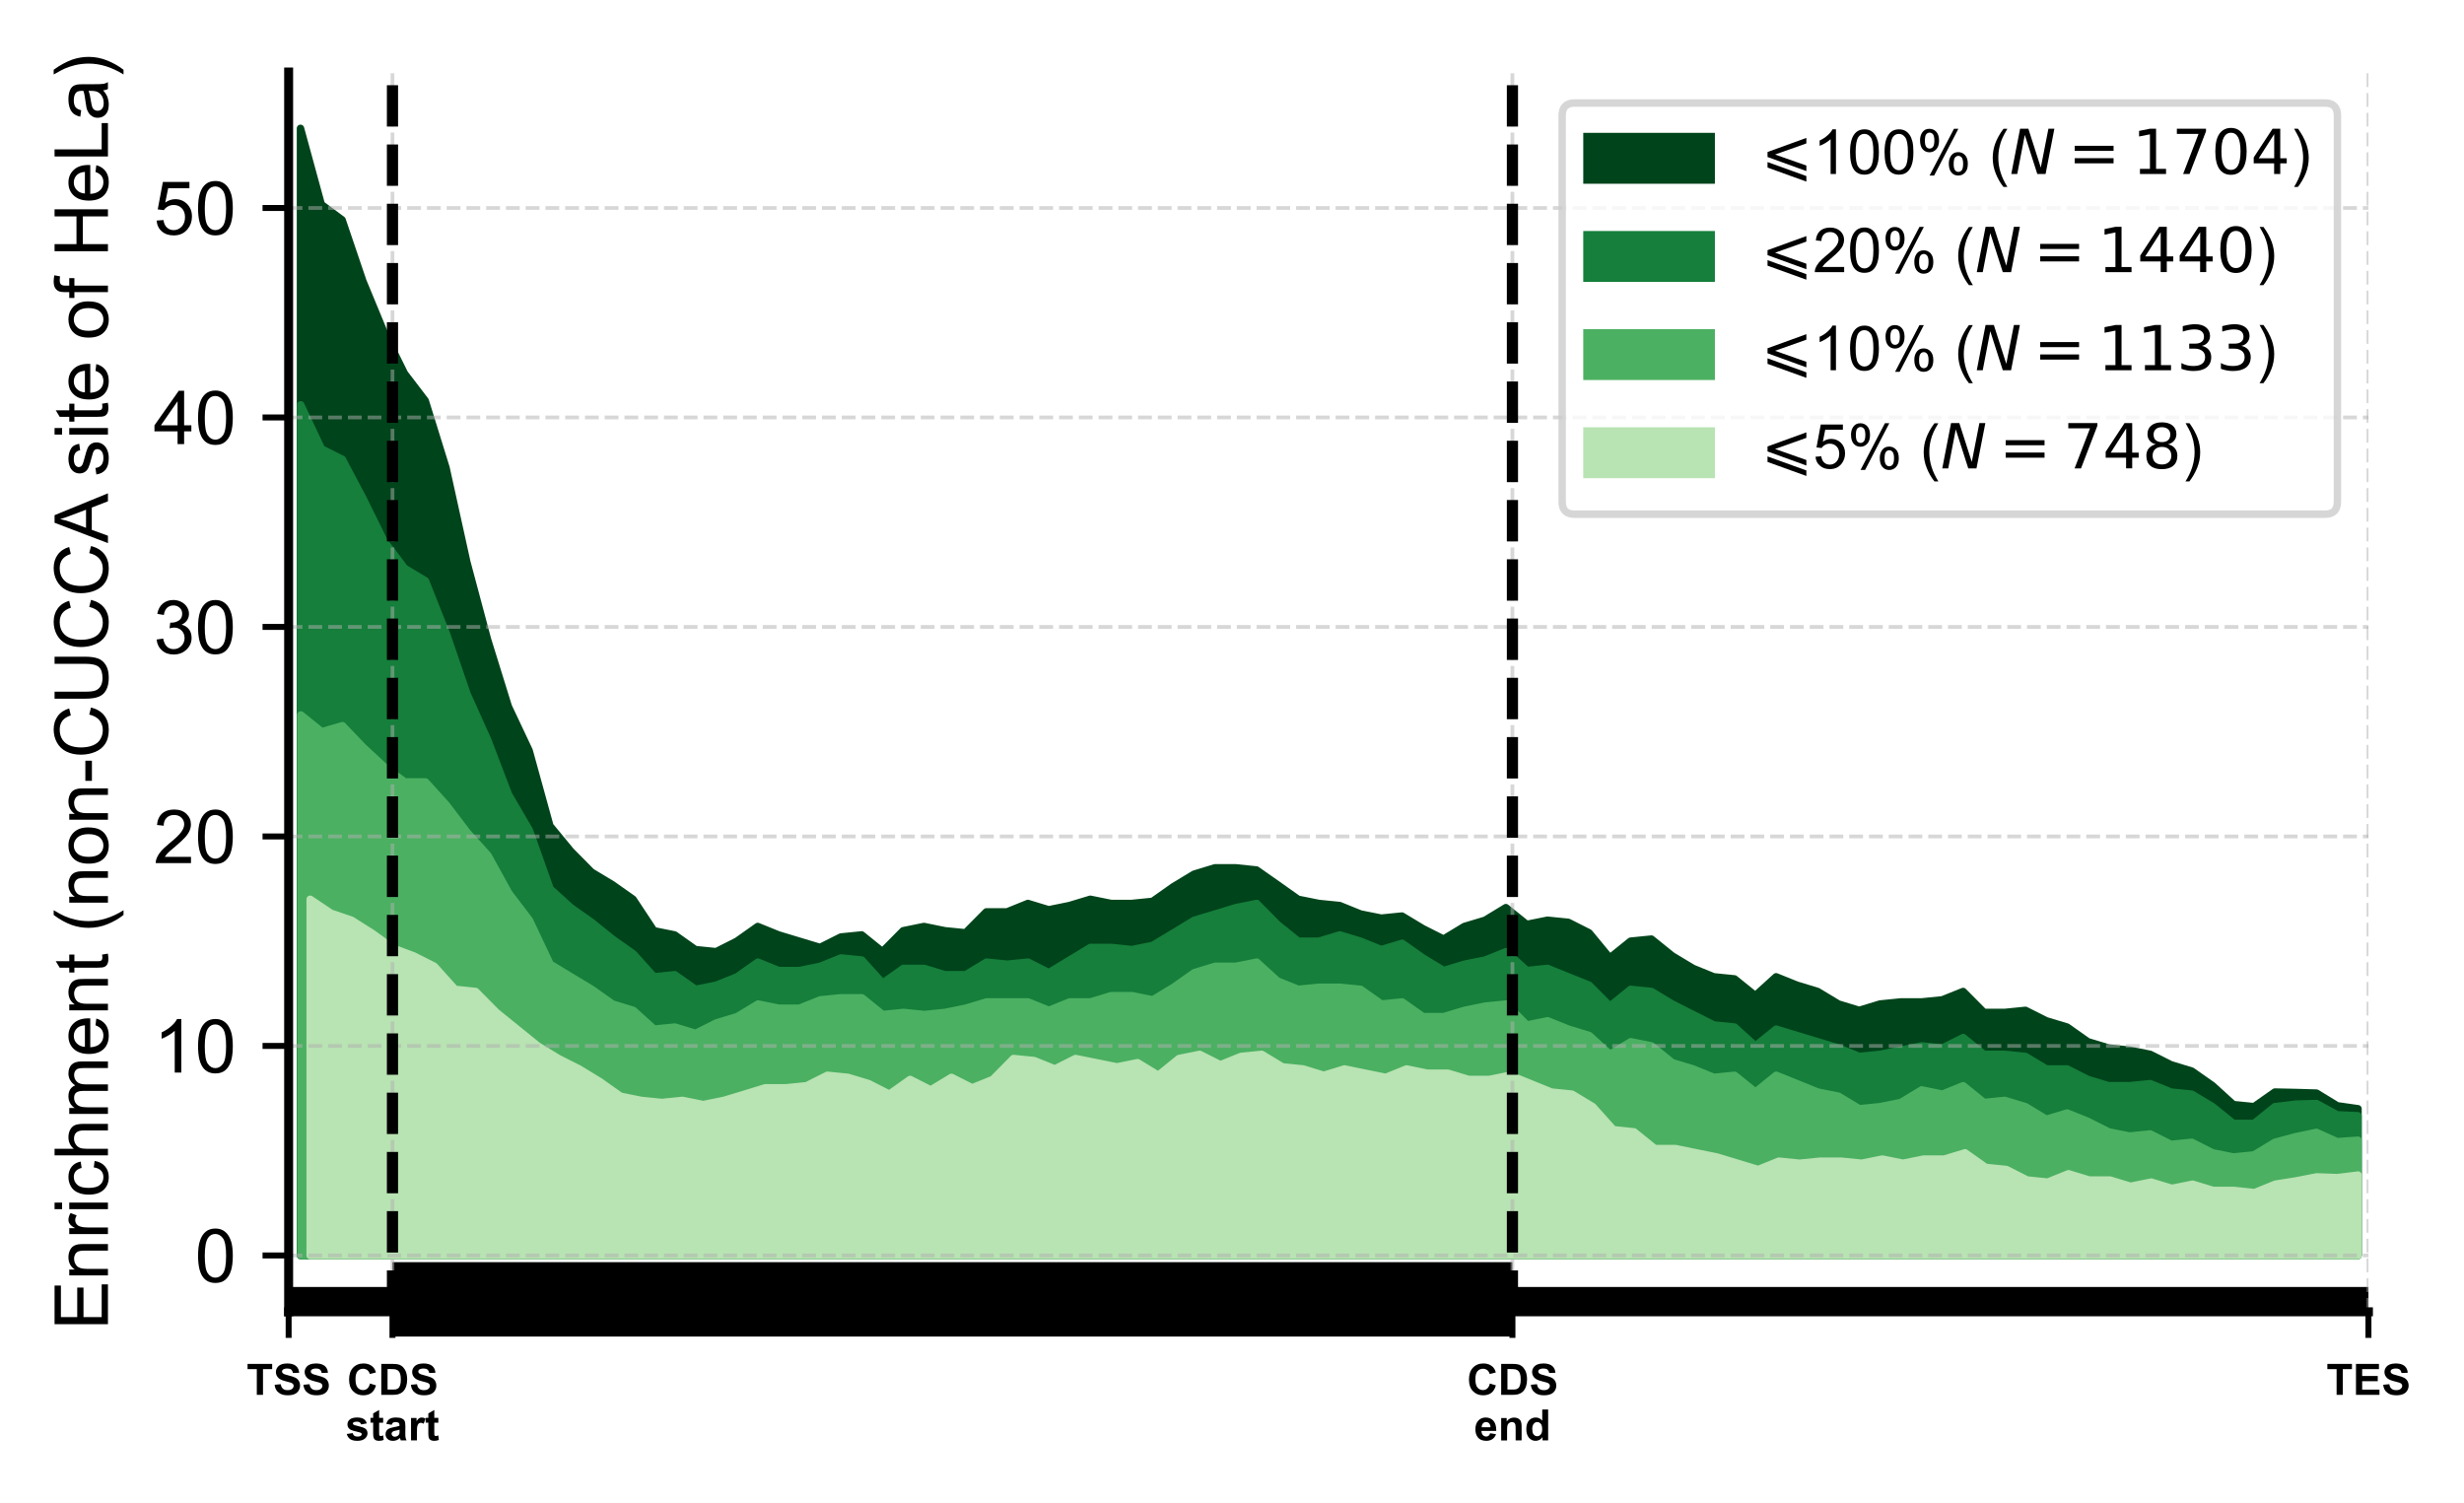 <?xml version="1.0" encoding="utf-8"?>
<!-- Generator: Adobe Illustrator 25.3.1, SVG Export Plug-In . SVG Version: 6.00 Build 0)  -->
<svg version="1.1" id="Layer_1" xmlns="http://www.w3.org/2000/svg" xmlns:xlink="http://www.w3.org/1999/xlink" x="0px" y="0px"
	 viewBox="0 0 330.54 201.57" style="enable-background:new 0 0 330.54 201.57;" xml:space="preserve">
<style type="text/css">
	.st0{fill:#FFFFFF;}
	.st1{clip-path:url(#SVGID_2_);fill:#00441B;}
	.st2{clip-path:url(#SVGID_2_);fill:none;stroke:#00441B;stroke-linejoin:round;stroke-miterlimit:10;}
	.st3{clip-path:url(#SVGID_4_);fill:#157F3B;}
	.st4{clip-path:url(#SVGID_4_);fill:none;stroke:#157F3B;stroke-linejoin:round;stroke-miterlimit:10;}
	.st5{clip-path:url(#SVGID_6_);fill:#4BB062;}
	.st6{clip-path:url(#SVGID_6_);fill:none;stroke:#4BB062;stroke-linejoin:round;stroke-miterlimit:10;}
	.st7{clip-path:url(#SVGID_8_);fill:#B8E3B2;}
	.st8{clip-path:url(#SVGID_8_);fill:none;stroke:#B8E3B2;stroke-linejoin:round;stroke-miterlimit:10;}
	
		.st9{opacity:0.5;clip-path:url(#SVGID_10_);fill:none;stroke:#B0B0B0;stroke-width:0.5;stroke-linejoin:round;stroke-miterlimit:10;stroke-dasharray:1.85,0.8;}
	.st10{fill:none;stroke:#000000;stroke-width:0.8;stroke-linejoin:round;stroke-miterlimit:10;}
	
		.st11{opacity:0.5;clip-path:url(#SVGID_12_);fill:none;stroke:#B0B0B0;stroke-width:0.5;stroke-linejoin:round;stroke-miterlimit:10;stroke-dasharray:1.85,0.8;}
	
		.st12{opacity:0.5;clip-path:url(#SVGID_14_);fill:none;stroke:#B0B0B0;stroke-width:0.5;stroke-linejoin:round;stroke-miterlimit:10;stroke-dasharray:1.85,0.8;}
	
		.st13{opacity:0.5;clip-path:url(#SVGID_16_);fill:none;stroke:#B0B0B0;stroke-width:0.5;stroke-linejoin:round;stroke-miterlimit:10;stroke-dasharray:1.85,0.8;}
	
		.st14{opacity:0.5;clip-path:url(#SVGID_18_);fill:none;stroke:#B0B0B0;stroke-width:0.5;stroke-linejoin:round;stroke-miterlimit:10;stroke-dasharray:1.85,0.8;}
	
		.st15{opacity:0.5;clip-path:url(#SVGID_20_);fill:none;stroke:#B0B0B0;stroke-width:0.5;stroke-linejoin:round;stroke-miterlimit:10;stroke-dasharray:1.85,0.8;}
	
		.st16{opacity:0.5;clip-path:url(#SVGID_22_);fill:none;stroke:#B0B0B0;stroke-width:0.5;stroke-linejoin:round;stroke-miterlimit:10;stroke-dasharray:1.85,0.8;}
	
		.st17{opacity:0.5;clip-path:url(#SVGID_24_);fill:none;stroke:#B0B0B0;stroke-width:0.5;stroke-linejoin:round;stroke-miterlimit:10;stroke-dasharray:1.85,0.8;}
	
		.st18{opacity:0.5;clip-path:url(#SVGID_26_);fill:none;stroke:#B0B0B0;stroke-width:0.5;stroke-linejoin:round;stroke-miterlimit:10;stroke-dasharray:1.85,0.8;}
	
		.st19{opacity:0.5;clip-path:url(#SVGID_28_);fill:none;stroke:#B0B0B0;stroke-width:0.5;stroke-linejoin:round;stroke-miterlimit:10;stroke-dasharray:1.85,0.8;}
	
		.st20{clip-path:url(#SVGID_30_);fill:none;stroke:#000000;stroke-width:1.5;stroke-linejoin:round;stroke-miterlimit:10;stroke-dasharray:5.55,2.4;}
	
		.st21{clip-path:url(#SVGID_32_);fill:none;stroke:#000000;stroke-width:1.5;stroke-linejoin:round;stroke-miterlimit:10;stroke-dasharray:5.55,2.4;}
	.st22{fill:none;stroke:#000000;stroke-width:1.2;stroke-linecap:square;stroke-miterlimit:10;}
	.st23{opacity:0.8;fill:#FFFFFF;}
	.st24{opacity:0.8;fill:none;stroke:#CCCCCC;stroke-miterlimit:10;}
	.st25{fill:#00441B;}
	.st26{fill:none;stroke:#00441B;stroke-miterlimit:10;}
	.st27{clip-path:url(#SVGID_34_);}
	.st28{fill:#157F3B;}
	.st29{fill:none;stroke:#157F3B;stroke-miterlimit:10;}
	.st30{clip-path:url(#SVGID_36_);}
	.st31{fill:#4BB062;}
	.st32{fill:none;stroke:#4BB062;stroke-miterlimit:10;}
	.st33{clip-path:url(#SVGID_38_);}
	.st34{fill:#B8E3B2;}
	.st35{fill:none;stroke:#B8E3B2;stroke-miterlimit:10;}
	.st36{clip-path:url(#SVGID_40_);}
</style>
<rect class="st0" width="330.54" height="201.57"/>
<rect x="38.72" y="9.66" class="st0" width="279" height="166.32"/>
<g>
	<defs>
		<rect id="SVGID_1_" x="38.72" y="9.66" width="279" height="166.32"/>
	</defs>
	<clipPath id="SVGID_2_">
		<use xlink:href="#SVGID_1_"  style="overflow:visible;"/>
	</clipPath>
	<polygon class="st1" points="40.31,17.22 40.31,168.42 43.1,168.42 45.89,168.42 48.68,168.42 51.46,168.42 54.25,168.42 
		57.04,168.42 59.83,168.42 62.62,168.42 65.4,168.42 68.19,168.42 70.98,168.42 73.77,168.42 76.56,168.42 79.34,168.42 
		82.13,168.42 84.92,168.42 87.71,168.42 90.5,168.42 93.28,168.42 96.07,168.42 98.86,168.42 101.65,168.42 104.44,168.42 
		107.22,168.42 110.01,168.42 112.8,168.42 115.59,168.42 118.38,168.42 121.16,168.42 123.95,168.42 126.74,168.42 129.53,168.42 
		132.32,168.42 135.1,168.42 137.89,168.42 140.68,168.42 143.47,168.42 146.26,168.42 149.04,168.42 151.83,168.42 154.62,168.42 
		157.41,168.42 160.19,168.42 162.98,168.42 165.77,168.42 168.56,168.42 171.35,168.42 174.13,168.42 176.92,168.42 179.71,168.42 
		182.5,168.42 185.29,168.42 188.07,168.42 190.86,168.42 193.65,168.42 196.44,168.42 199.23,168.42 202.01,168.42 204.8,168.42 
		207.59,168.42 210.38,168.42 213.17,168.42 215.95,168.42 218.74,168.42 221.53,168.42 224.32,168.42 227.11,168.42 229.89,168.42 
		232.68,168.42 235.47,168.42 238.26,168.42 241.05,168.42 243.83,168.42 246.62,168.42 249.41,168.42 252.2,168.42 254.99,168.42 
		257.77,168.42 260.56,168.42 263.35,168.42 266.14,168.42 268.93,168.42 271.71,168.42 274.5,168.42 277.29,168.42 280.08,168.42 
		282.87,168.42 285.65,168.42 288.44,168.42 291.23,168.42 294.02,168.42 296.81,168.42 299.59,168.42 302.38,168.42 305.17,168.42 
		307.96,168.42 310.75,168.42 313.53,168.42 316.32,168.42 316.32,148.74 313.53,148.34 310.75,146.64 307.96,146.56 305.17,146.5 
		302.38,148.46 299.59,148.18 296.81,145.65 294.02,143.69 291.23,142.84 288.44,141.44 285.65,140.88 282.87,140.59 280.08,139.75 
		277.29,137.78 274.5,136.94 271.71,135.54 268.93,135.82 266.14,135.82 263.35,133.01 260.56,134.13 257.77,134.41 254.99,134.41 
		252.2,134.69 249.41,135.54 246.62,134.69 243.83,133.01 241.05,132.16 238.26,131.04 235.47,133.57 232.68,131.32 229.89,131.04 
		227.11,129.91 224.32,128.23 221.53,125.98 218.74,126.26 215.95,128.51 213.17,125.14 210.38,123.73 207.59,123.45 204.8,124.01 
		202.01,121.76 199.23,123.45 196.44,124.29 193.65,125.98 190.86,124.57 188.07,122.89 185.29,123.17 182.5,122.61 179.71,121.48 
		176.92,121.2 174.13,120.64 171.35,118.67 168.56,116.71 165.77,116.42 162.98,116.42 160.19,117.27 157.41,118.95 154.62,120.92 
		151.83,121.2 149.04,121.2 146.26,120.64 143.47,121.48 140.68,122.05 137.89,121.2 135.1,122.33 132.32,122.33 129.53,125.14 
		126.74,124.86 123.95,124.29 121.16,124.86 118.38,127.67 115.59,125.42 112.8,125.7 110.01,127.1 107.22,126.26 104.44,125.42 
		101.65,124.29 98.86,126.26 96.07,127.67 93.28,127.39 90.5,125.42 87.71,124.86 84.92,120.64 82.13,118.67 79.34,116.99 
		76.56,114.18 73.77,110.8 70.98,100.69 68.19,94.78 65.4,85.79 62.62,75.39 59.83,62.75 57.04,53.75 54.25,50.1 51.46,44.45 
		48.68,37.73 45.89,29.5 43.1,27.43 	"/>
	<polygon class="st2" points="40.31,17.22 40.31,168.42 43.1,168.42 45.89,168.42 48.68,168.42 51.46,168.42 54.25,168.42 
		57.04,168.42 59.83,168.42 62.62,168.42 65.4,168.42 68.19,168.42 70.98,168.42 73.77,168.42 76.56,168.42 79.34,168.42 
		82.13,168.42 84.92,168.42 87.71,168.42 90.5,168.42 93.28,168.42 96.07,168.42 98.86,168.42 101.65,168.42 104.44,168.42 
		107.22,168.42 110.01,168.42 112.8,168.42 115.59,168.42 118.38,168.42 121.16,168.42 123.95,168.42 126.74,168.42 129.53,168.42 
		132.32,168.42 135.1,168.42 137.89,168.42 140.68,168.42 143.47,168.42 146.26,168.42 149.04,168.42 151.83,168.42 154.62,168.42 
		157.41,168.42 160.19,168.42 162.98,168.42 165.77,168.42 168.56,168.42 171.35,168.42 174.13,168.42 176.92,168.42 179.71,168.42 
		182.5,168.42 185.29,168.42 188.07,168.42 190.86,168.42 193.65,168.42 196.44,168.42 199.23,168.42 202.01,168.42 204.8,168.42 
		207.59,168.42 210.38,168.42 213.17,168.42 215.95,168.42 218.74,168.42 221.53,168.42 224.32,168.42 227.11,168.42 229.89,168.42 
		232.68,168.42 235.47,168.42 238.26,168.42 241.05,168.42 243.83,168.42 246.62,168.42 249.41,168.42 252.2,168.42 254.99,168.42 
		257.77,168.42 260.56,168.42 263.35,168.42 266.14,168.42 268.93,168.42 271.71,168.42 274.5,168.42 277.29,168.42 280.08,168.42 
		282.87,168.42 285.65,168.42 288.44,168.42 291.23,168.42 294.02,168.42 296.81,168.42 299.59,168.42 302.38,168.42 305.17,168.42 
		307.96,168.42 310.75,168.42 313.53,168.42 316.32,168.42 316.32,148.74 313.53,148.34 310.75,146.64 307.96,146.56 305.17,146.5 
		302.38,148.46 299.59,148.18 296.81,145.65 294.02,143.69 291.23,142.84 288.44,141.44 285.65,140.88 282.87,140.59 280.08,139.75 
		277.29,137.78 274.5,136.94 271.71,135.54 268.93,135.82 266.14,135.82 263.35,133.01 260.56,134.13 257.77,134.41 254.99,134.41 
		252.2,134.69 249.41,135.54 246.62,134.69 243.83,133.01 241.05,132.16 238.26,131.04 235.47,133.57 232.68,131.32 229.89,131.04 
		227.11,129.91 224.32,128.23 221.53,125.98 218.74,126.26 215.95,128.51 213.17,125.14 210.38,123.73 207.59,123.45 204.8,124.01 
		202.01,121.76 199.23,123.45 196.44,124.29 193.65,125.98 190.86,124.57 188.07,122.89 185.29,123.17 182.5,122.61 179.71,121.48 
		176.92,121.2 174.13,120.64 171.35,118.67 168.56,116.71 165.77,116.42 162.98,116.42 160.19,117.27 157.41,118.95 154.62,120.92 
		151.83,121.2 149.04,121.2 146.26,120.64 143.47,121.48 140.68,122.05 137.89,121.2 135.1,122.33 132.32,122.33 129.53,125.14 
		126.74,124.86 123.95,124.29 121.16,124.86 118.38,127.67 115.59,125.42 112.8,125.7 110.01,127.1 107.22,126.26 104.44,125.42 
		101.65,124.29 98.86,126.26 96.07,127.67 93.28,127.39 90.5,125.42 87.71,124.86 84.92,120.64 82.13,118.67 79.34,116.99 
		76.56,114.18 73.77,110.8 70.98,100.69 68.19,94.78 65.4,85.79 62.62,75.39 59.83,62.75 57.04,53.75 54.25,50.1 51.46,44.45 
		48.68,37.73 45.89,29.5 43.1,27.43 	"/>
</g>
<g>
	<defs>
		<rect id="SVGID_3_" x="38.72" y="9.66" width="279" height="166.32"/>
	</defs>
	<clipPath id="SVGID_4_">
		<use xlink:href="#SVGID_3_"  style="overflow:visible;"/>
	</clipPath>
	<polygon class="st3" points="40.34,54.31 40.34,168.42 43.13,168.42 45.92,168.42 48.71,168.42 51.5,168.42 54.28,168.42 
		57.07,168.42 59.86,168.42 62.65,168.42 65.43,168.42 68.22,168.42 71.01,168.42 73.8,168.42 76.58,168.42 79.37,168.42 
		82.16,168.42 84.95,168.42 87.73,168.42 90.52,168.42 93.31,168.42 96.1,168.42 98.89,168.42 101.67,168.42 104.46,168.42 
		107.25,168.42 110.04,168.42 112.82,168.42 115.61,168.42 118.4,168.42 121.19,168.42 123.97,168.42 126.76,168.42 129.55,168.42 
		132.34,168.42 135.12,168.42 137.91,168.42 140.7,168.42 143.49,168.42 146.28,168.42 149.06,168.42 151.85,168.42 154.64,168.42 
		157.43,168.42 160.21,168.42 163,168.42 165.79,168.42 168.58,168.42 171.36,168.42 174.15,168.42 176.94,168.42 179.73,168.42 
		182.51,168.42 185.3,168.42 188.09,168.42 190.88,168.42 193.67,168.42 196.45,168.42 199.24,168.42 202.03,168.42 204.82,168.42 
		207.6,168.42 210.39,168.42 213.18,168.42 215.97,168.42 218.75,168.42 221.54,168.42 224.33,168.42 227.12,168.42 229.9,168.42 
		232.69,168.42 235.48,168.42 238.27,168.42 241.06,168.42 243.84,168.42 246.63,168.42 249.42,168.42 252.21,168.42 254.99,168.42 
		257.78,168.42 260.57,168.42 263.36,168.42 266.14,168.42 268.93,168.42 271.72,168.42 274.51,168.42 277.29,168.42 280.08,168.42 
		282.87,168.42 285.66,168.42 288.45,168.42 291.23,168.42 294.02,168.42 296.81,168.42 299.6,168.42 302.38,168.42 305.17,168.42 
		307.96,168.42 310.75,168.42 313.53,168.42 316.32,168.42 316.32,149.68 313.53,149.55 310.75,148.04 307.96,148.12 305.17,148.46 
		302.38,150.71 299.6,150.71 296.81,148.46 294.02,146.78 291.23,146.5 288.45,145.37 285.66,145.65 282.87,145.65 280.08,144.81 
		277.29,143.4 274.51,143.4 271.72,141.72 268.93,141.44 266.14,141.44 263.36,139.19 260.57,140.59 257.78,140.31 254.99,140.88 
		252.21,141.44 249.42,141.72 246.63,140.59 243.84,139.75 241.06,138.91 238.27,138.06 235.48,140.31 232.69,137.78 229.9,137.5 
		227.12,136.1 224.33,134.69 221.54,133.01 218.75,132.72 215.97,134.97 213.18,132.16 210.39,131.04 207.6,129.91 204.82,130.2 
		202.03,127.67 199.24,128.79 196.45,129.35 193.67,130.2 190.88,128.51 188.09,126.54 185.3,127.39 182.51,126.26 179.73,125.42 
		176.94,126.26 174.15,126.26 171.36,124.01 168.58,121.2 165.79,121.76 163,122.61 160.21,123.45 157.43,125.14 154.64,126.82 
		151.85,127.39 149.06,127.1 146.28,127.1 143.49,128.79 140.7,130.48 137.91,129.07 135.12,129.35 132.34,129.07 129.55,130.76 
		126.76,130.76 123.97,129.91 121.19,129.91 118.4,131.88 115.61,128.79 112.82,128.51 110.04,129.63 107.25,130.2 104.46,130.2 
		101.67,129.07 98.89,131.04 96.1,132.16 93.31,132.72 90.52,130.76 87.73,131.04 84.95,127.95 82.16,125.98 79.37,123.73 
		76.58,121.76 73.8,119.24 71.01,111.37 68.22,106.59 65.43,99.28 62.65,93.1 59.86,84.95 57.07,77.92 54.28,76.24 51.5,72.55 
		48.71,66.89 45.92,61.62 43.13,60.22 	"/>
	<polygon class="st4" points="40.34,54.31 40.34,168.42 43.13,168.42 45.92,168.42 48.71,168.42 51.5,168.42 54.28,168.42 
		57.07,168.42 59.86,168.42 62.65,168.42 65.43,168.42 68.22,168.42 71.01,168.42 73.8,168.42 76.58,168.42 79.37,168.42 
		82.16,168.42 84.95,168.42 87.73,168.42 90.52,168.42 93.31,168.42 96.1,168.42 98.89,168.42 101.67,168.42 104.46,168.42 
		107.25,168.42 110.04,168.42 112.82,168.42 115.61,168.42 118.4,168.42 121.19,168.42 123.97,168.42 126.76,168.42 129.55,168.42 
		132.34,168.42 135.12,168.42 137.91,168.42 140.7,168.42 143.49,168.42 146.28,168.42 149.06,168.42 151.85,168.42 154.64,168.42 
		157.43,168.42 160.21,168.42 163,168.42 165.79,168.42 168.58,168.42 171.36,168.42 174.15,168.42 176.94,168.42 179.73,168.42 
		182.51,168.42 185.3,168.42 188.09,168.42 190.88,168.42 193.67,168.42 196.45,168.42 199.24,168.42 202.03,168.42 204.82,168.42 
		207.6,168.42 210.39,168.42 213.18,168.42 215.97,168.42 218.75,168.42 221.54,168.42 224.33,168.42 227.12,168.42 229.9,168.42 
		232.69,168.42 235.48,168.42 238.27,168.42 241.06,168.42 243.84,168.42 246.63,168.42 249.42,168.42 252.21,168.42 254.99,168.42 
		257.78,168.42 260.57,168.42 263.36,168.42 266.14,168.42 268.93,168.42 271.72,168.42 274.51,168.42 277.29,168.42 280.08,168.42 
		282.87,168.42 285.66,168.42 288.45,168.42 291.23,168.42 294.02,168.42 296.81,168.42 299.6,168.42 302.38,168.42 305.17,168.42 
		307.96,168.42 310.75,168.42 313.53,168.42 316.32,168.42 316.32,149.68 313.53,149.55 310.75,148.04 307.96,148.12 305.17,148.46 
		302.38,150.71 299.6,150.71 296.81,148.46 294.02,146.78 291.23,146.5 288.45,145.37 285.66,145.65 282.87,145.65 280.08,144.81 
		277.29,143.4 274.51,143.4 271.72,141.72 268.93,141.44 266.14,141.44 263.36,139.19 260.57,140.59 257.78,140.31 254.99,140.88 
		252.21,141.44 249.42,141.72 246.63,140.59 243.84,139.75 241.06,138.91 238.27,138.06 235.48,140.31 232.69,137.78 229.9,137.5 
		227.12,136.1 224.33,134.69 221.54,133.01 218.75,132.72 215.97,134.97 213.18,132.16 210.39,131.04 207.6,129.91 204.82,130.2 
		202.03,127.67 199.24,128.79 196.45,129.35 193.67,130.2 190.88,128.51 188.09,126.54 185.3,127.39 182.51,126.26 179.73,125.42 
		176.94,126.26 174.15,126.26 171.36,124.01 168.58,121.2 165.79,121.76 163,122.61 160.21,123.45 157.43,125.14 154.64,126.82 
		151.85,127.39 149.06,127.1 146.28,127.1 143.49,128.79 140.7,130.48 137.91,129.07 135.12,129.35 132.34,129.07 129.55,130.76 
		126.76,130.76 123.97,129.91 121.19,129.91 118.4,131.88 115.61,128.79 112.82,128.51 110.04,129.63 107.25,130.2 104.46,130.2 
		101.67,129.07 98.89,131.04 96.1,132.16 93.31,132.72 90.52,130.76 87.73,131.04 84.95,127.95 82.16,125.98 79.37,123.73 
		76.58,121.76 73.8,119.24 71.01,111.37 68.22,106.59 65.43,99.28 62.65,93.1 59.86,84.95 57.07,77.92 54.28,76.24 51.5,72.55 
		48.71,66.89 45.92,61.62 43.13,60.22 	"/>
</g>
<g>
	<defs>
		<rect id="SVGID_5_" x="38.72" y="9.66" width="279" height="166.32"/>
	</defs>
	<clipPath id="SVGID_6_">
		<use xlink:href="#SVGID_5_"  style="overflow:visible;"/>
	</clipPath>
	<polygon class="st5" points="40.36,95.91 40.36,168.42 43.15,168.42 45.94,168.42 48.73,168.42 51.51,168.42 54.3,168.42 
		57.09,168.42 59.88,168.42 62.66,168.42 65.45,168.42 68.24,168.42 71.02,168.42 73.81,168.42 76.6,168.42 79.39,168.42 
		82.17,168.42 84.96,168.42 87.75,168.42 90.54,168.42 93.32,168.42 96.11,168.42 98.9,168.42 101.69,168.42 104.47,168.42 
		107.26,168.42 110.05,168.42 112.84,168.42 115.62,168.42 118.41,168.42 121.2,168.42 123.99,168.42 126.77,168.42 129.56,168.42 
		132.35,168.42 135.14,168.42 137.92,168.42 140.71,168.42 143.5,168.42 146.29,168.42 149.07,168.42 151.86,168.42 154.65,168.42 
		157.44,168.42 160.22,168.42 163.01,168.42 165.8,168.42 168.59,168.42 171.37,168.42 174.16,168.42 176.95,168.42 179.74,168.42 
		182.52,168.42 185.31,168.42 188.1,168.42 190.89,168.42 193.67,168.42 196.46,168.42 199.25,168.42 202.04,168.42 204.82,168.42 
		207.61,168.42 210.4,168.42 213.19,168.42 215.97,168.42 218.76,168.42 221.55,168.42 224.34,168.42 227.12,168.42 229.91,168.42 
		232.7,168.42 235.49,168.42 238.27,168.42 241.06,168.42 243.85,168.42 246.64,168.42 249.42,168.42 252.21,168.42 255,168.42 
		257.79,168.42 260.57,168.42 263.36,168.42 266.15,168.42 268.93,168.42 271.72,168.42 274.51,168.42 277.3,168.42 280.08,168.42 
		282.87,168.42 285.66,168.42 288.45,168.42 291.23,168.42 294.02,168.42 296.81,168.42 299.6,168.42 302.38,168.42 305.17,168.42 
		307.96,168.42 310.75,168.42 313.53,168.42 316.32,168.42 316.32,152.96 313.53,153.16 310.75,151.91 307.96,152.49 305.17,153.24 
		302.38,154.93 299.6,155.21 296.81,154.65 294.02,153.24 291.23,153.52 288.45,152.12 285.66,152.4 282.87,151.84 280.08,150.43 
		277.3,149.31 274.51,150.15 271.72,148.46 268.93,147.62 266.15,147.9 263.36,145.65 260.57,146.78 257.79,146.21 255,147.9 
		252.21,148.46 249.42,148.74 246.64,147.06 243.85,146.5 241.06,145.37 238.27,144.25 235.49,146.5 232.7,144.25 229.91,144.53 
		227.12,143.4 224.34,142.56 221.55,140.31 218.76,139.75 215.97,141.44 213.19,138.91 210.4,138.06 207.61,136.94 204.82,137.5 
		202.04,134.69 199.25,134.97 196.46,135.54 193.67,136.38 190.89,136.38 188.1,134.41 185.31,134.69 182.52,132.72 179.74,132.44 
		176.95,132.44 174.16,132.72 171.37,131.6 168.59,129.07 165.8,129.63 163.01,129.63 160.22,130.48 157.44,132.44 154.65,134.13 
		151.86,133.57 149.07,133.57 146.29,134.41 143.5,134.41 140.71,135.54 137.92,134.41 135.14,134.41 132.35,134.41 129.56,135.25 
		126.77,135.82 123.99,136.1 121.2,135.82 118.41,136.1 115.62,133.85 112.84,133.85 110.05,134.13 107.26,135.25 104.47,135.25 
		101.69,134.69 98.9,136.38 96.11,137.22 93.32,138.63 90.54,137.78 87.75,138.06 84.96,135.54 82.17,134.69 79.39,132.72 
		76.6,131.04 73.81,129.35 71.02,123.45 68.24,119.8 65.45,114.74 62.66,111.65 59.88,107.99 57.09,104.9 54.3,104.9 51.51,102.84 
		48.73,100.26 45.94,97.35 43.15,98.16 	"/>
	<polygon class="st6" points="40.36,95.91 40.36,168.42 43.15,168.42 45.94,168.42 48.73,168.42 51.51,168.42 54.3,168.42 
		57.09,168.42 59.88,168.42 62.66,168.42 65.45,168.42 68.24,168.42 71.02,168.42 73.81,168.42 76.6,168.42 79.39,168.42 
		82.17,168.42 84.96,168.42 87.75,168.42 90.54,168.42 93.32,168.42 96.11,168.42 98.9,168.42 101.69,168.42 104.47,168.42 
		107.26,168.42 110.05,168.42 112.84,168.42 115.62,168.42 118.41,168.42 121.2,168.42 123.99,168.42 126.77,168.42 129.56,168.42 
		132.35,168.42 135.14,168.42 137.92,168.42 140.71,168.42 143.5,168.42 146.29,168.42 149.07,168.42 151.86,168.42 154.65,168.42 
		157.44,168.42 160.22,168.42 163.01,168.42 165.8,168.42 168.59,168.42 171.37,168.42 174.16,168.42 176.95,168.42 179.74,168.42 
		182.52,168.42 185.31,168.42 188.1,168.42 190.89,168.42 193.67,168.42 196.46,168.42 199.25,168.42 202.04,168.42 204.82,168.42 
		207.61,168.42 210.4,168.42 213.19,168.42 215.97,168.42 218.76,168.42 221.55,168.42 224.34,168.42 227.12,168.42 229.91,168.42 
		232.7,168.42 235.49,168.42 238.27,168.42 241.06,168.42 243.85,168.42 246.64,168.42 249.42,168.42 252.21,168.42 255,168.42 
		257.79,168.42 260.57,168.42 263.36,168.42 266.15,168.42 268.93,168.42 271.72,168.42 274.51,168.42 277.3,168.42 280.08,168.42 
		282.87,168.42 285.66,168.42 288.45,168.42 291.23,168.42 294.02,168.42 296.81,168.42 299.6,168.42 302.38,168.42 305.17,168.42 
		307.96,168.42 310.75,168.42 313.53,168.42 316.32,168.42 316.32,152.96 313.53,153.16 310.75,151.91 307.96,152.49 305.17,153.24 
		302.38,154.93 299.6,155.21 296.81,154.65 294.02,153.24 291.23,153.52 288.45,152.12 285.66,152.4 282.87,151.84 280.08,150.43 
		277.3,149.31 274.51,150.15 271.72,148.46 268.93,147.62 266.15,147.9 263.36,145.65 260.57,146.78 257.79,146.21 255,147.9 
		252.21,148.46 249.42,148.74 246.64,147.06 243.85,146.5 241.06,145.37 238.27,144.25 235.49,146.5 232.7,144.25 229.91,144.53 
		227.12,143.4 224.34,142.56 221.55,140.31 218.76,139.75 215.97,141.44 213.19,138.91 210.4,138.06 207.61,136.94 204.82,137.5 
		202.04,134.69 199.25,134.97 196.46,135.54 193.67,136.38 190.89,136.38 188.1,134.41 185.31,134.69 182.52,132.72 179.74,132.44 
		176.95,132.44 174.16,132.72 171.37,131.6 168.59,129.07 165.8,129.63 163.01,129.63 160.22,130.48 157.44,132.44 154.65,134.13 
		151.86,133.57 149.07,133.57 146.29,134.41 143.5,134.41 140.71,135.54 137.92,134.41 135.14,134.41 132.35,134.41 129.56,135.25 
		126.77,135.82 123.99,136.1 121.2,135.82 118.41,136.1 115.62,133.85 112.84,133.85 110.05,134.13 107.26,135.25 104.47,135.25 
		101.69,134.69 98.9,136.38 96.11,137.22 93.32,138.63 90.54,137.78 87.75,138.06 84.96,135.54 82.17,134.69 79.39,132.72 
		76.6,131.04 73.81,129.35 71.02,123.45 68.24,119.8 65.45,114.74 62.66,111.65 59.88,107.99 57.09,104.9 54.3,104.9 51.51,102.84 
		48.73,100.26 45.94,97.35 43.15,98.16 	"/>
</g>
<g>
	<defs>
		<rect id="SVGID_7_" x="38.72" y="9.66" width="279" height="166.32"/>
	</defs>
	<clipPath id="SVGID_8_">
		<use xlink:href="#SVGID_7_"  style="overflow:visible;"/>
	</clipPath>
	<polygon class="st7" points="41.61,120.64 41.61,168.42 44.39,168.42 47.16,168.42 49.94,168.42 52.71,168.42 55.49,168.42 
		58.26,168.42 61.04,168.42 63.81,168.42 66.59,168.42 69.36,168.42 72.14,168.42 74.91,168.42 77.69,168.42 80.46,168.42 
		83.24,168.42 86.01,168.42 88.79,168.42 91.56,168.42 94.34,168.42 97.11,168.42 99.89,168.42 102.66,168.42 105.44,168.42 
		108.21,168.42 110.99,168.42 113.76,168.42 116.54,168.42 119.31,168.42 122.09,168.42 124.86,168.42 127.64,168.42 130.41,168.42 
		133.19,168.42 135.96,168.42 138.74,168.42 141.51,168.42 144.28,168.42 147.06,168.42 149.83,168.42 152.61,168.42 155.38,168.42 
		158.16,168.42 160.93,168.42 163.71,168.42 166.48,168.42 169.26,168.42 172.03,168.42 174.81,168.42 177.58,168.42 180.36,168.42 
		183.13,168.42 185.91,168.42 188.68,168.42 191.46,168.42 194.23,168.42 197.01,168.42 199.78,168.42 202.56,168.42 205.33,168.42 
		208.11,168.42 210.88,168.42 213.66,168.42 216.43,168.42 219.21,168.42 221.98,168.42 224.76,168.42 227.53,168.42 230.31,168.42 
		233.08,168.42 235.86,168.42 238.63,168.42 241.41,168.42 244.18,168.42 246.96,168.42 249.73,168.42 252.51,168.42 255.28,168.42 
		258.06,168.42 260.83,168.42 263.61,168.42 266.38,168.42 269.16,168.42 271.93,168.42 274.7,168.42 277.48,168.42 280.25,168.42 
		283.03,168.42 285.8,168.42 288.58,168.42 291.35,168.42 294.13,168.42 296.9,168.42 299.68,168.42 302.45,168.42 305.23,168.42 
		308,168.42 310.78,168.42 313.55,168.42 316.33,168.42 316.33,157.64 313.55,157.98 310.78,157.88 308,158.42 305.23,158.86 
		302.45,159.99 299.68,159.7 296.9,159.7 294.13,158.86 291.35,159.42 288.58,158.58 285.8,159.14 283.03,158.3 280.25,158.3 
		277.48,157.46 274.7,158.58 271.93,158.3 269.16,156.89 266.38,156.61 263.61,154.65 260.83,155.49 258.06,155.49 255.28,156.05 
		252.51,155.49 249.73,156.05 246.96,155.77 244.18,155.77 241.41,156.05 238.63,155.77 235.86,156.89 233.08,156.05 230.31,155.21 
		227.53,154.65 224.76,154.08 221.98,154.08 219.21,151.84 216.43,151.55 213.66,148.46 210.88,146.78 208.11,146.5 205.33,145.37 
		202.56,144.25 199.78,144.81 197.01,144.81 194.23,143.97 191.46,143.97 188.68,143.4 185.91,144.53 183.13,143.97 180.36,143.4 
		177.58,144.25 174.81,143.4 172.03,143.12 169.26,141.44 166.48,141.72 163.71,142.84 160.93,141.44 158.16,142 155.38,144.25 
		152.61,142.56 149.83,143.12 147.06,142.56 144.28,142 141.51,143.4 138.74,142.28 135.96,142 133.19,144.81 130.41,145.93 
		127.64,144.53 124.86,146.21 122.09,144.81 119.31,146.78 116.54,145.37 113.76,144.53 110.99,144.25 108.21,145.65 105.44,145.93 
		102.66,145.93 99.89,146.78 97.11,147.62 94.34,148.18 91.56,147.62 88.79,147.9 86.01,147.62 83.24,147.06 80.46,145.09 
		77.69,143.4 74.91,142 72.14,140.31 69.36,138.06 66.59,135.82 63.81,133.01 61.04,132.72 58.26,129.63 55.49,128.23 52.71,127.2 
		49.94,125.21 47.16,123.45 44.39,122.51 	"/>
	<polygon class="st8" points="41.61,120.64 41.61,168.42 44.39,168.42 47.16,168.42 49.94,168.42 52.71,168.42 55.49,168.42 
		58.26,168.42 61.04,168.42 63.81,168.42 66.59,168.42 69.36,168.42 72.14,168.42 74.91,168.42 77.69,168.42 80.46,168.42 
		83.24,168.42 86.01,168.42 88.79,168.42 91.56,168.42 94.34,168.42 97.11,168.42 99.89,168.42 102.66,168.42 105.44,168.42 
		108.21,168.42 110.99,168.42 113.76,168.42 116.54,168.42 119.31,168.42 122.09,168.42 124.86,168.42 127.64,168.42 130.41,168.42 
		133.19,168.42 135.96,168.42 138.74,168.42 141.51,168.42 144.28,168.42 147.06,168.42 149.83,168.42 152.61,168.42 155.38,168.42 
		158.16,168.42 160.93,168.42 163.71,168.42 166.48,168.42 169.26,168.42 172.03,168.42 174.81,168.42 177.58,168.42 180.36,168.42 
		183.13,168.42 185.91,168.42 188.68,168.42 191.46,168.42 194.23,168.42 197.01,168.42 199.78,168.42 202.56,168.42 205.33,168.42 
		208.11,168.42 210.88,168.42 213.66,168.42 216.43,168.42 219.21,168.42 221.98,168.42 224.76,168.42 227.53,168.42 230.31,168.42 
		233.08,168.42 235.86,168.42 238.63,168.42 241.41,168.42 244.18,168.42 246.96,168.42 249.73,168.42 252.51,168.42 255.28,168.42 
		258.06,168.42 260.83,168.42 263.61,168.42 266.38,168.42 269.16,168.42 271.93,168.42 274.7,168.42 277.48,168.42 280.25,168.42 
		283.03,168.42 285.8,168.42 288.58,168.42 291.35,168.42 294.13,168.42 296.9,168.42 299.68,168.42 302.45,168.42 305.23,168.42 
		308,168.42 310.78,168.42 313.55,168.42 316.33,168.42 316.33,157.64 313.55,157.98 310.78,157.88 308,158.42 305.23,158.86 
		302.45,159.99 299.68,159.7 296.9,159.7 294.13,158.86 291.35,159.42 288.58,158.58 285.8,159.14 283.03,158.3 280.25,158.3 
		277.48,157.46 274.7,158.58 271.93,158.3 269.16,156.89 266.38,156.61 263.61,154.65 260.83,155.49 258.06,155.49 255.28,156.05 
		252.51,155.49 249.73,156.05 246.96,155.77 244.18,155.77 241.41,156.05 238.63,155.77 235.86,156.89 233.08,156.05 230.31,155.21 
		227.53,154.65 224.76,154.08 221.98,154.08 219.21,151.84 216.43,151.55 213.66,148.46 210.88,146.78 208.11,146.5 205.33,145.37 
		202.56,144.25 199.78,144.81 197.01,144.81 194.23,143.97 191.46,143.97 188.68,143.4 185.91,144.53 183.13,143.97 180.36,143.4 
		177.58,144.25 174.81,143.4 172.03,143.12 169.26,141.44 166.48,141.72 163.71,142.84 160.93,141.44 158.16,142 155.38,144.25 
		152.61,142.56 149.83,143.12 147.06,142.56 144.28,142 141.51,143.4 138.74,142.28 135.96,142 133.19,144.81 130.41,145.93 
		127.64,144.53 124.86,146.21 122.09,144.81 119.31,146.78 116.54,145.37 113.76,144.53 110.99,144.25 108.21,145.65 105.44,145.93 
		102.66,145.93 99.89,146.78 97.11,147.62 94.34,148.18 91.56,147.62 88.79,147.9 86.01,147.62 83.24,147.06 80.46,145.09 
		77.69,143.4 74.91,142 72.14,140.31 69.36,138.06 66.59,135.82 63.81,133.01 61.04,132.72 58.26,129.63 55.49,128.23 52.71,127.2 
		49.94,125.21 47.16,123.45 44.39,122.51 	"/>
</g>
<rect x="38.72" y="172.65" width="279" height="3.33"/>
<rect x="52.65" y="169.32" width="150.23" height="9.98"/>
<g>
	<defs>
		<rect id="SVGID_9_" x="38.72" y="9.66" width="279" height="166.32"/>
	</defs>
	<clipPath id="SVGID_10_">
		<use xlink:href="#SVGID_9_"  style="overflow:visible;"/>
	</clipPath>
	<line class="st9" x1="38.72" y1="175.98" x2="38.72" y2="9.66"/>
</g>
<line x1="38.72" y1="175.98" x2="38.72" y2="179.48"/>
<line class="st10" x1="38.72" y1="175.98" x2="38.72" y2="179.48"/>
<polygon points="34.45,187.12 34.45,183.67 33.21,183.67 33.21,182.97 36.51,182.97 36.51,183.67 35.28,183.67 35.28,187.12 "/>
<path d="M36.84,185.77l0.82-0.08c0.05,0.28,0.14,0.48,0.3,0.61c0.15,0.13,0.35,0.19,0.61,0.19c0.27,0,0.47-0.05,0.61-0.17
	c0.14-0.12,0.21-0.25,0.21-0.41c0-0.09-0.03-0.18-0.09-0.25c-0.06-0.07-0.16-0.13-0.3-0.18c-0.1-0.03-0.32-0.09-0.67-0.18
	c-0.45-0.11-0.76-0.25-0.94-0.41c-0.25-0.23-0.38-0.5-0.38-0.83c0-0.21,0.06-0.41,0.18-0.59c0.12-0.19,0.29-0.32,0.52-0.42
	c0.23-0.09,0.5-0.14,0.82-0.14c0.52,0,0.91,0.12,1.18,0.34c0.26,0.23,0.4,0.53,0.42,0.91l-0.84,0.03c-0.03-0.21-0.12-0.36-0.23-0.46
	s-0.3-0.14-0.53-0.14c-0.24,0-0.43,0.05-0.57,0.14c-0.09,0.07-0.13,0.16-0.13,0.26c0,0.1,0.04,0.18,0.13,0.25
	c0.1,0.09,0.36,0.19,0.76,0.28c0.41,0.1,0.71,0.2,0.9,0.3c0.2,0.1,0.35,0.24,0.46,0.42c0.11,0.18,0.17,0.4,0.17,0.66
	c0,0.24-0.07,0.46-0.2,0.67c-0.13,0.21-0.32,0.36-0.56,0.46c-0.24,0.1-0.54,0.15-0.9,0.15c-0.53,0-0.93-0.12-1.21-0.36
	C37.06,186.59,36.89,186.23,36.84,185.77z"/>
<path d="M40.7,185.77l0.82-0.08c0.05,0.28,0.14,0.48,0.3,0.61c0.15,0.13,0.35,0.19,0.61,0.19c0.27,0,0.47-0.05,0.61-0.17
	c0.14-0.12,0.21-0.25,0.21-0.41c0-0.09-0.03-0.18-0.09-0.25c-0.06-0.07-0.16-0.13-0.3-0.18c-0.1-0.03-0.32-0.09-0.67-0.18
	c-0.45-0.11-0.76-0.25-0.94-0.41c-0.25-0.23-0.38-0.5-0.38-0.83c0-0.21,0.06-0.41,0.18-0.59c0.12-0.19,0.29-0.32,0.52-0.42
	c0.23-0.09,0.5-0.14,0.82-0.14c0.52,0,0.91,0.12,1.18,0.34c0.26,0.23,0.4,0.53,0.42,0.91l-0.84,0.03c-0.03-0.21-0.12-0.36-0.23-0.46
	s-0.3-0.14-0.53-0.14c-0.24,0-0.43,0.05-0.57,0.14c-0.09,0.07-0.13,0.16-0.13,0.26c0,0.1,0.04,0.18,0.13,0.25
	c0.1,0.09,0.36,0.19,0.76,0.28c0.41,0.1,0.71,0.2,0.9,0.3c0.2,0.1,0.35,0.24,0.46,0.42c0.11,0.18,0.17,0.4,0.17,0.66
	c0,0.24-0.07,0.46-0.2,0.67c-0.13,0.21-0.32,0.36-0.56,0.46c-0.24,0.1-0.54,0.15-0.9,0.15c-0.53,0-0.93-0.12-1.21-0.36
	C40.92,186.59,40.75,186.23,40.7,185.77z"/>
<g>
	<defs>
		<rect id="SVGID_11_" x="38.72" y="9.66" width="279" height="166.32"/>
	</defs>
	<clipPath id="SVGID_12_">
		<use xlink:href="#SVGID_11_"  style="overflow:visible;"/>
	</clipPath>
	<line class="st11" x1="52.65" y1="175.98" x2="52.65" y2="9.66"/>
</g>
<line x1="52.65" y1="175.98" x2="52.65" y2="179.48"/>
<line class="st10" x1="52.65" y1="175.98" x2="52.65" y2="179.48"/>
<path d="M49.63,185.6l0.81,0.25c-0.13,0.45-0.33,0.79-0.62,1.01c-0.29,0.22-0.66,0.32-1.1,0.32c-0.56,0-1.01-0.19-1.36-0.56
	c-0.36-0.37-0.53-0.89-0.53-1.54c0-0.68,0.17-1.22,0.53-1.6c0.36-0.38,0.83-0.57,1.41-0.57c0.51,0,0.92,0.15,1.24,0.45
	c0.19,0.18,0.33,0.43,0.42,0.76l-0.83,0.2c-0.05-0.21-0.16-0.38-0.31-0.51c-0.16-0.12-0.35-0.19-0.57-0.19
	c-0.31,0-0.56,0.11-0.75,0.33c-0.19,0.22-0.28,0.58-0.28,1.07c0,0.52,0.09,0.9,0.28,1.12c0.19,0.23,0.43,0.34,0.74,0.34
	c0.22,0,0.41-0.07,0.57-0.21C49.44,186.12,49.56,185.9,49.63,185.6z"/>
<path d="M51.99,183.67v2.74h0.63c0.23,0,0.4-0.01,0.5-0.03c0.13-0.03,0.24-0.09,0.34-0.17c0.09-0.08,0.16-0.21,0.22-0.4
	c0.06-0.19,0.09-0.43,0.09-0.76c0-0.32-0.03-0.56-0.09-0.74c-0.06-0.17-0.13-0.31-0.24-0.41c-0.1-0.09-0.23-0.16-0.39-0.2
	c-0.12-0.02-0.35-0.04-0.68-0.04H51.99z M51.15,182.97h1.53c0.35,0,0.61,0.03,0.79,0.08c0.24,0.07,0.45,0.2,0.62,0.38
	c0.17,0.19,0.3,0.41,0.39,0.67s0.14,0.59,0.14,0.98c0,0.34-0.05,0.64-0.13,0.88c-0.1,0.3-0.25,0.55-0.44,0.74
	c-0.15,0.14-0.35,0.25-0.59,0.33c-0.19,0.06-0.43,0.09-0.74,0.09h-1.57V182.97z"/>
<path d="M55.12,185.77l0.82-0.08c0.05,0.28,0.14,0.48,0.3,0.61c0.15,0.13,0.35,0.19,0.61,0.19c0.27,0,0.47-0.05,0.61-0.17
	c0.14-0.12,0.21-0.25,0.21-0.41c0-0.09-0.03-0.18-0.09-0.25c-0.06-0.07-0.16-0.13-0.3-0.18c-0.1-0.03-0.32-0.09-0.67-0.18
	c-0.45-0.11-0.76-0.25-0.94-0.41c-0.25-0.23-0.38-0.5-0.38-0.83c0-0.21,0.06-0.41,0.18-0.59c0.12-0.19,0.29-0.32,0.52-0.42
	c0.23-0.09,0.5-0.14,0.82-0.14c0.52,0,0.91,0.12,1.18,0.34c0.26,0.23,0.4,0.53,0.42,0.91l-0.84,0.03c-0.03-0.21-0.12-0.36-0.23-0.46
	s-0.3-0.14-0.53-0.14c-0.24,0-0.43,0.05-0.57,0.14c-0.09,0.07-0.13,0.16-0.13,0.26c0,0.1,0.04,0.18,0.13,0.25
	c0.1,0.09,0.36,0.19,0.76,0.28c0.41,0.1,0.71,0.2,0.9,0.3c0.2,0.1,0.35,0.24,0.46,0.42c0.11,0.18,0.17,0.4,0.17,0.66
	c0,0.24-0.07,0.46-0.2,0.67c-0.13,0.21-0.32,0.36-0.56,0.46c-0.24,0.1-0.54,0.15-0.9,0.15c-0.53,0-0.93-0.12-1.21-0.36
	C55.34,186.59,55.17,186.23,55.12,185.77z"/>
<path d="M46.52,192.37l0.8-0.12c0.03,0.16,0.1,0.27,0.21,0.35c0.1,0.08,0.25,0.12,0.43,0.12c0.2,0,0.36-0.03,0.46-0.12
	c0.07-0.05,0.1-0.12,0.1-0.21c0-0.06-0.02-0.1-0.06-0.14c-0.04-0.03-0.13-0.08-0.27-0.11c-0.64-0.14-1.05-0.27-1.22-0.38
	c-0.24-0.16-0.36-0.39-0.36-0.68c0-0.25,0.1-0.47,0.31-0.65c0.21-0.17,0.53-0.27,0.96-0.27c0.41,0,0.71,0.07,0.91,0.2
	c0.2,0.13,0.34,0.33,0.41,0.59l-0.75,0.14c-0.03-0.12-0.09-0.2-0.19-0.27s-0.22-0.1-0.38-0.1c-0.21,0-0.36,0.03-0.45,0.09
	c-0.06,0.05-0.09,0.1-0.09,0.16c0,0.06,0.02,0.11,0.08,0.14c0.07,0.06,0.31,0.13,0.74,0.23c0.42,0.1,0.72,0.21,0.89,0.35
	c0.16,0.14,0.25,0.34,0.25,0.59c0,0.28-0.12,0.51-0.35,0.71c-0.23,0.2-0.57,0.3-1.02,0.3c-0.41,0-0.74-0.08-0.97-0.24
	C46.75,192.89,46.59,192.66,46.52,192.37z"/>
<path d="M51.4,190.22v0.64h-0.54v1.21c0,0.24,0,0.39,0.01,0.43c0.01,0.04,0.03,0.08,0.07,0.1c0.03,0.03,0.08,0.04,0.14,0.04
	c0.07,0,0.18-0.02,0.32-0.08l0.07,0.61c-0.19,0.08-0.4,0.12-0.63,0.12c-0.14,0-0.27-0.02-0.39-0.07c-0.12-0.05-0.2-0.1-0.25-0.19
	c-0.06-0.08-0.09-0.18-0.11-0.31c-0.02-0.09-0.03-0.28-0.03-0.56v-1.31h-0.36v-0.64h0.36v-0.6l0.8-0.46v1.06H51.4z"/>
<path d="M53.61,191.79c-0.1,0.03-0.27,0.08-0.49,0.12c-0.22,0.05-0.36,0.09-0.43,0.14c-0.1,0.08-0.16,0.17-0.16,0.28
	c0,0.12,0.04,0.21,0.12,0.29c0.08,0.08,0.19,0.12,0.32,0.12c0.14,0,0.28-0.05,0.41-0.14c0.09-0.07,0.16-0.16,0.19-0.27
	c0.02-0.06,0.03-0.19,0.03-0.39V191.79z M52.54,191.14l-0.72-0.13c0.08-0.29,0.22-0.5,0.42-0.64c0.2-0.14,0.49-0.21,0.88-0.21
	c0.35,0,0.62,0.05,0.79,0.13c0.17,0.08,0.3,0.19,0.36,0.32c0.07,0.13,0.11,0.36,0.11,0.71l-0.01,0.93c0,0.27,0.01,0.46,0.03,0.58
	c0.02,0.13,0.08,0.26,0.14,0.4h-0.78c-0.02-0.05-0.05-0.13-0.08-0.24c-0.02-0.05-0.03-0.08-0.03-0.09c-0.14,0.14-0.29,0.24-0.44,0.3
	c-0.16,0.06-0.32,0.09-0.49,0.09c-0.31,0-0.56-0.08-0.73-0.25c-0.18-0.16-0.27-0.38-0.27-0.64c0-0.17,0.04-0.32,0.12-0.45
	c0.08-0.13,0.19-0.23,0.34-0.3c0.14-0.07,0.36-0.13,0.64-0.19c0.37-0.07,0.63-0.13,0.77-0.19v-0.08c0-0.15-0.04-0.26-0.12-0.32
	s-0.21-0.1-0.42-0.1c-0.14,0-0.25,0.03-0.34,0.09C52.65,190.91,52.59,191,52.54,191.14z"/>
<path d="M55.93,193.23h-0.79v-3.01h0.74v0.43c0.13-0.2,0.24-0.33,0.34-0.39c0.1-0.06,0.21-0.1,0.35-0.1c0.17,0,0.35,0.05,0.52,0.15
	L56.83,191c-0.13-0.08-0.25-0.13-0.37-0.13s-0.21,0.03-0.28,0.09c-0.08,0.06-0.14,0.17-0.19,0.34c-0.05,0.16-0.06,0.49-0.06,1
	V193.23z"/>
<path d="M58.8,190.22v0.64h-0.54v1.21c0,0.24,0,0.39,0.01,0.43c0.01,0.04,0.03,0.08,0.07,0.1c0.03,0.03,0.08,0.04,0.14,0.04
	c0.07,0,0.18-0.02,0.32-0.08l0.07,0.61c-0.19,0.08-0.4,0.12-0.63,0.12c-0.14,0-0.27-0.02-0.39-0.07c-0.12-0.05-0.2-0.1-0.25-0.19
	c-0.06-0.08-0.09-0.18-0.11-0.31c-0.02-0.09-0.03-0.28-0.03-0.56v-1.31h-0.36v-0.64h0.36v-0.6l0.8-0.46v1.06H58.8z"/>
<g>
	<defs>
		<rect id="SVGID_13_" x="38.72" y="9.66" width="279" height="166.32"/>
	</defs>
	<clipPath id="SVGID_14_">
		<use xlink:href="#SVGID_13_"  style="overflow:visible;"/>
	</clipPath>
	<line class="st12" x1="202.89" y1="175.98" x2="202.89" y2="9.66"/>
</g>
<line x1="202.89" y1="175.98" x2="202.89" y2="179.48"/>
<line class="st10" x1="202.89" y1="175.98" x2="202.89" y2="179.48"/>
<path d="M199.86,185.6l0.81,0.25c-0.13,0.45-0.33,0.79-0.62,1.01c-0.29,0.22-0.66,0.32-1.1,0.32c-0.56,0-1.01-0.19-1.36-0.56
	c-0.36-0.37-0.53-0.89-0.53-1.54c0-0.68,0.17-1.22,0.53-1.6c0.36-0.38,0.83-0.57,1.41-0.57c0.51,0,0.92,0.15,1.24,0.45
	c0.19,0.18,0.33,0.43,0.42,0.76l-0.83,0.2c-0.05-0.21-0.16-0.38-0.31-0.51c-0.16-0.12-0.35-0.19-0.57-0.19
	c-0.31,0-0.56,0.11-0.75,0.33c-0.19,0.22-0.28,0.58-0.28,1.07c0,0.52,0.09,0.9,0.28,1.12c0.19,0.23,0.43,0.34,0.74,0.34
	c0.22,0,0.41-0.07,0.57-0.21C199.68,186.12,199.79,185.9,199.86,185.6z"/>
<path d="M202.22,183.67v2.74h0.63c0.23,0,0.4-0.01,0.5-0.03c0.13-0.03,0.24-0.09,0.34-0.17c0.09-0.08,0.16-0.21,0.22-0.4
	c0.06-0.19,0.09-0.43,0.09-0.76c0-0.32-0.03-0.56-0.09-0.74c-0.06-0.17-0.13-0.31-0.24-0.41c-0.1-0.09-0.23-0.16-0.39-0.2
	c-0.12-0.02-0.35-0.04-0.68-0.04H202.22z M201.38,182.97h1.53c0.35,0,0.61,0.03,0.79,0.08c0.24,0.07,0.45,0.2,0.62,0.38
	c0.17,0.19,0.3,0.41,0.39,0.67s0.14,0.59,0.14,0.98c0,0.34-0.05,0.64-0.13,0.88c-0.1,0.3-0.25,0.55-0.44,0.74
	c-0.15,0.14-0.35,0.25-0.59,0.33c-0.19,0.06-0.43,0.09-0.74,0.09h-1.57V182.97z"/>
<path d="M205.36,185.77l0.82-0.08c0.05,0.28,0.14,0.48,0.3,0.61c0.15,0.13,0.35,0.19,0.61,0.19c0.27,0,0.47-0.05,0.61-0.17
	s0.21-0.25,0.21-0.41c0-0.09-0.03-0.18-0.09-0.25c-0.06-0.07-0.16-0.13-0.3-0.18c-0.1-0.03-0.32-0.09-0.67-0.18
	c-0.45-0.11-0.76-0.25-0.94-0.41c-0.25-0.23-0.38-0.5-0.38-0.83c0-0.21,0.06-0.41,0.18-0.59c0.12-0.19,0.29-0.32,0.52-0.42
	c0.23-0.09,0.5-0.14,0.82-0.14c0.52,0,0.91,0.12,1.18,0.34c0.26,0.23,0.4,0.53,0.42,0.91l-0.84,0.03c-0.03-0.21-0.12-0.36-0.23-0.46
	s-0.3-0.14-0.53-0.14c-0.24,0-0.43,0.05-0.57,0.14c-0.09,0.07-0.13,0.16-0.13,0.26c0,0.1,0.04,0.18,0.13,0.25
	c0.1,0.09,0.36,0.19,0.76,0.28c0.41,0.1,0.71,0.2,0.9,0.3c0.2,0.1,0.35,0.24,0.46,0.42s0.17,0.4,0.17,0.66
	c0,0.24-0.07,0.46-0.2,0.67c-0.13,0.21-0.32,0.36-0.56,0.46c-0.24,0.1-0.54,0.15-0.9,0.15c-0.53,0-0.93-0.12-1.21-0.36
	C205.58,186.59,205.41,186.23,205.36,185.77z"/>
<path d="M199.95,191.47c-0.01-0.23-0.07-0.4-0.18-0.52c-0.12-0.12-0.25-0.18-0.41-0.18c-0.17,0-0.32,0.06-0.43,0.19
	s-0.17,0.3-0.16,0.51H199.95z M199.9,192.27l0.79,0.13c-0.1,0.29-0.27,0.51-0.49,0.66c-0.22,0.15-0.49,0.23-0.82,0.23
	c-0.52,0-0.91-0.17-1.16-0.51c-0.2-0.27-0.3-0.61-0.3-1.03c0-0.5,0.13-0.89,0.39-1.17c0.26-0.28,0.59-0.42,0.99-0.42
	c0.44,0,0.79,0.15,1.05,0.45c0.25,0.3,0.38,0.75,0.37,1.35h-1.99c0.01,0.24,0.07,0.42,0.19,0.55c0.12,0.13,0.28,0.2,0.46,0.2
	c0.12,0,0.23-0.03,0.31-0.1C199.79,192.53,199.85,192.42,199.9,192.27z"/>
<path d="M204.11,193.23h-0.79v-1.53c0-0.32-0.02-0.53-0.05-0.63c-0.03-0.09-0.09-0.17-0.16-0.22c-0.08-0.05-0.17-0.08-0.28-0.08
	c-0.14,0-0.26,0.04-0.37,0.12c-0.11,0.08-0.19,0.17-0.23,0.3c-0.04,0.13-0.06,0.35-0.06,0.69v1.36h-0.79v-3.01h0.74v0.45
	c0.26-0.34,0.59-0.51,0.99-0.51c0.17,0,0.34,0.03,0.48,0.09c0.14,0.06,0.25,0.14,0.33,0.24c0.07,0.1,0.12,0.21,0.15,0.34
	c0.03,0.13,0.05,0.3,0.05,0.53V193.23z"/>
<path d="M205.55,191.66c0,0.32,0.04,0.56,0.13,0.7c0.13,0.21,0.31,0.31,0.54,0.31c0.18,0,0.34-0.08,0.46-0.23
	c0.13-0.15,0.2-0.38,0.2-0.69c0-0.35-0.06-0.6-0.19-0.75s-0.28-0.23-0.47-0.23s-0.35,0.08-0.47,0.23S205.55,191.36,205.55,191.66z
	 M207.67,193.23h-0.74v-0.44c-0.13,0.17-0.27,0.3-0.43,0.38c-0.17,0.08-0.34,0.12-0.5,0.12c-0.35,0-0.65-0.13-0.89-0.41
	c-0.24-0.28-0.36-0.67-0.36-1.16c0-0.51,0.12-0.89,0.36-1.16c0.24-0.27,0.54-0.4,0.91-0.4c0.34,0,0.63,0.14,0.87,0.42v-1.49h0.79
	V193.23z"/>
<g>
	<defs>
		<rect id="SVGID_15_" x="38.72" y="9.66" width="279" height="166.32"/>
	</defs>
	<clipPath id="SVGID_16_">
		<use xlink:href="#SVGID_15_"  style="overflow:visible;"/>
	</clipPath>
	<line class="st13" x1="317.72" y1="175.98" x2="317.72" y2="9.66"/>
</g>
<line x1="317.72" y1="175.98" x2="317.72" y2="179.48"/>
<line class="st10" x1="317.72" y1="175.98" x2="317.72" y2="179.48"/>
<polygon points="313.45,187.12 313.45,183.67 312.21,183.67 312.21,182.97 315.51,182.97 315.51,183.67 314.28,183.67 
	314.28,187.12 "/>
<polygon points="316.05,187.12 316.05,182.97 319.13,182.97 319.13,183.67 316.88,183.67 316.88,184.59 318.97,184.59 
	318.97,185.29 316.88,185.29 316.88,186.42 319.2,186.42 319.2,187.12 "/>
<path d="M319.7,185.77l0.82-0.08c0.05,0.28,0.14,0.48,0.3,0.61s0.35,0.19,0.61,0.19c0.27,0,0.47-0.05,0.61-0.17
	c0.14-0.12,0.21-0.25,0.21-0.41c0-0.09-0.03-0.18-0.09-0.25c-0.06-0.07-0.16-0.13-0.3-0.18c-0.1-0.03-0.32-0.09-0.67-0.18
	c-0.45-0.11-0.76-0.25-0.94-0.41c-0.25-0.23-0.38-0.5-0.38-0.83c0-0.21,0.06-0.41,0.18-0.59c0.12-0.19,0.29-0.32,0.52-0.42
	c0.23-0.09,0.5-0.14,0.82-0.14c0.52,0,0.91,0.12,1.18,0.34c0.26,0.23,0.4,0.53,0.42,0.91l-0.84,0.03c-0.03-0.21-0.12-0.36-0.23-0.46
	c-0.12-0.09-0.3-0.14-0.53-0.14c-0.24,0-0.43,0.05-0.57,0.14c-0.09,0.07-0.13,0.16-0.13,0.26c0,0.1,0.04,0.18,0.13,0.25
	c0.1,0.09,0.36,0.19,0.76,0.28c0.41,0.1,0.71,0.2,0.9,0.3c0.2,0.1,0.35,0.24,0.46,0.42s0.17,0.4,0.17,0.66
	c0,0.24-0.07,0.46-0.2,0.67c-0.13,0.21-0.32,0.36-0.56,0.46c-0.24,0.1-0.54,0.15-0.9,0.15c-0.53,0-0.93-0.12-1.21-0.36
	C319.92,186.59,319.75,186.23,319.7,185.77z"/>
<g>
	<defs>
		<rect id="SVGID_17_" x="38.72" y="9.66" width="279" height="166.32"/>
	</defs>
	<clipPath id="SVGID_18_">
		<use xlink:href="#SVGID_17_"  style="overflow:visible;"/>
	</clipPath>
	<line class="st14" x1="38.72" y1="168.42" x2="317.72" y2="168.42"/>
</g>
<line x1="38.72" y1="168.42" x2="35.22" y2="168.42"/>
<line class="st10" x1="38.72" y1="168.42" x2="35.22" y2="168.42"/>
<path d="M27.47,168.47c0,1.18,0.13,1.96,0.41,2.35c0.27,0.39,0.61,0.58,1.01,0.58s0.74-0.19,1.02-0.58s0.42-1.17,0.42-2.35
	c0-1.18-0.14-1.96-0.42-2.35c-0.28-0.38-0.62-0.58-1.02-0.58c-0.41,0-0.73,0.17-0.97,0.51C27.62,166.49,27.47,167.3,27.47,168.47z
	 M26.57,168.47c0-0.84,0.08-1.52,0.26-2.04c0.17-0.52,0.43-0.92,0.77-1.2s0.78-0.42,1.3-0.42c0.38,0,0.72,0.08,1.01,0.24
	c0.28,0.16,0.52,0.38,0.71,0.67c0.19,0.29,0.34,0.64,0.45,1.06c0.1,0.42,0.16,0.99,0.16,1.69c0,0.84-0.09,1.52-0.26,2.04
	s-0.43,0.91-0.77,1.19c-0.34,0.28-0.78,0.41-1.3,0.41c-0.7,0-1.24-0.24-1.63-0.73C26.8,170.79,26.57,169.82,26.57,168.47z"/>
<g>
	<defs>
		<rect id="SVGID_19_" x="38.72" y="9.66" width="279" height="166.32"/>
	</defs>
	<clipPath id="SVGID_20_">
		<use xlink:href="#SVGID_19_"  style="overflow:visible;"/>
	</clipPath>
	<line class="st15" x1="38.72" y1="140.31" x2="317.72" y2="140.31"/>
</g>
<line x1="38.72" y1="140.31" x2="35.22" y2="140.31"/>
<line class="st10" x1="38.72" y1="140.31" x2="35.22" y2="140.31"/>
<path d="M24.32,143.89h-0.88v-5.6c-0.22,0.2-0.5,0.41-0.84,0.61c-0.34,0.2-0.65,0.35-0.92,0.45v-0.85c0.49-0.23,0.92-0.51,1.29-0.84
	c0.36-0.32,0.62-0.64,0.78-0.96h0.57V143.89z"/>
<path d="M27.47,140.36c0,1.18,0.13,1.96,0.41,2.35c0.27,0.39,0.61,0.58,1.01,0.58s0.74-0.19,1.02-0.58
	c0.28-0.39,0.42-1.17,0.42-2.35s-0.14-1.96-0.42-2.35c-0.28-0.38-0.62-0.58-1.02-0.58c-0.41,0-0.73,0.17-0.97,0.51
	C27.62,138.38,27.47,139.19,27.47,140.36z M26.57,140.36c0-0.84,0.08-1.52,0.26-2.04c0.17-0.52,0.43-0.92,0.77-1.2
	s0.78-0.42,1.3-0.42c0.38,0,0.72,0.08,1.01,0.24c0.28,0.16,0.52,0.38,0.71,0.67c0.19,0.29,0.34,0.64,0.45,1.06
	c0.1,0.42,0.16,0.99,0.16,1.69c0,0.84-0.09,1.52-0.26,2.04c-0.17,0.52-0.43,0.91-0.77,1.19c-0.34,0.28-0.78,0.41-1.3,0.41
	c-0.7,0-1.24-0.24-1.63-0.73C26.8,142.68,26.57,141.71,26.57,140.36z"/>
<g>
	<defs>
		<rect id="SVGID_21_" x="38.72" y="9.66" width="279" height="166.32"/>
	</defs>
	<clipPath id="SVGID_22_">
		<use xlink:href="#SVGID_21_"  style="overflow:visible;"/>
	</clipPath>
	<line class="st16" x1="38.72" y1="112.21" x2="317.72" y2="112.21"/>
</g>
<line x1="38.72" y1="112.21" x2="35.22" y2="112.21"/>
<line class="st10" x1="38.72" y1="112.21" x2="35.22" y2="112.21"/>
<path d="M25.62,114.95v0.84h-4.73c-0.01-0.21,0.03-0.41,0.11-0.61c0.12-0.32,0.31-0.63,0.57-0.95c0.26-0.31,0.65-0.67,1.15-1.09
	c0.78-0.63,1.3-1.13,1.58-1.51c0.27-0.37,0.41-0.72,0.41-1.06c0-0.34-0.13-0.64-0.38-0.88c-0.25-0.24-0.57-0.36-0.97-0.36
	c-0.42,0-0.76,0.13-1.01,0.38c-0.26,0.26-0.39,0.61-0.39,1.06l-0.9-0.1c0.06-0.67,0.29-1.18,0.69-1.54c0.4-0.35,0.95-0.53,1.63-0.53
	s1.23,0.2,1.63,0.58s0.6,0.85,0.6,1.41c0,0.29-0.06,0.57-0.18,0.85c-0.12,0.28-0.31,0.57-0.58,0.87c-0.27,0.31-0.72,0.73-1.35,1.26
	c-0.53,0.44-0.87,0.74-1.02,0.9c-0.15,0.16-0.27,0.32-0.37,0.48H25.62z"/>
<path d="M27.47,112.26c0,1.18,0.13,1.96,0.41,2.35c0.27,0.39,0.61,0.58,1.01,0.58s0.74-0.19,1.02-0.58s0.42-1.17,0.42-2.35
	s-0.14-1.96-0.42-2.35c-0.28-0.38-0.62-0.58-1.02-0.58c-0.41,0-0.73,0.17-0.97,0.51C27.62,110.28,27.47,111.09,27.47,112.26z
	 M26.57,112.26c0-0.84,0.08-1.52,0.26-2.04c0.17-0.52,0.43-0.92,0.77-1.2c0.34-0.28,0.78-0.42,1.3-0.42c0.38,0,0.72,0.08,1.01,0.24
	c0.28,0.16,0.52,0.38,0.71,0.67c0.19,0.29,0.34,0.64,0.45,1.06c0.1,0.42,0.16,0.99,0.16,1.69c0,0.84-0.09,1.52-0.26,2.04
	c-0.17,0.52-0.43,0.91-0.77,1.19c-0.34,0.28-0.78,0.41-1.3,0.41c-0.7,0-1.24-0.24-1.63-0.73C26.8,114.58,26.57,113.61,26.57,112.26z
	"/>
<g>
	<defs>
		<rect id="SVGID_23_" x="38.72" y="9.66" width="279" height="166.32"/>
	</defs>
	<clipPath id="SVGID_24_">
		<use xlink:href="#SVGID_23_"  style="overflow:visible;"/>
	</clipPath>
	<line class="st17" x1="38.72" y1="84.1" x2="317.72" y2="84.1"/>
</g>
<line x1="38.72" y1="84.1" x2="35.22" y2="84.1"/>
<line class="st10" x1="38.72" y1="84.1" x2="35.22" y2="84.1"/>
<path d="M21.01,85.79l0.88-0.12c0.1,0.5,0.27,0.86,0.51,1.08s0.54,0.33,0.89,0.33c0.41,0,0.76-0.14,1.04-0.43
	c0.28-0.28,0.43-0.64,0.43-1.06c0-0.4-0.14-0.74-0.4-1c-0.26-0.26-0.6-0.4-1-0.4c-0.17,0-0.38,0.04-0.62,0.1l0.1-0.77
	c0.06,0.01,0.1,0.01,0.14,0.01c0.37,0,0.71-0.09,1.01-0.29c0.3-0.2,0.45-0.5,0.45-0.91c0-0.32-0.11-0.58-0.33-0.79
	c-0.22-0.21-0.5-0.32-0.84-0.32s-0.63,0.11-0.86,0.32c-0.23,0.22-0.37,0.54-0.43,0.96l-0.88-0.15c0.1-0.59,0.35-1.05,0.73-1.37
	c0.38-0.32,0.85-0.49,1.42-0.49c0.39,0,0.75,0.09,1.08,0.26c0.32,0.17,0.57,0.4,0.75,0.68c0.18,0.29,0.27,0.6,0.27,0.92
	s-0.09,0.6-0.25,0.85c-0.17,0.26-0.42,0.46-0.74,0.6c0.42,0.1,0.74,0.31,0.98,0.61c0.24,0.31,0.36,0.7,0.36,1.16
	c0,0.62-0.23,1.15-0.69,1.58c-0.46,0.44-1.03,0.65-1.72,0.65c-0.64,0-1.16-0.18-1.57-0.56C21.3,86.87,21.07,86.39,21.01,85.79z"/>
<path d="M27.47,84.15c0,1.18,0.13,1.96,0.41,2.35c0.27,0.39,0.61,0.58,1.01,0.58s0.74-0.19,1.02-0.58s0.42-1.17,0.42-2.35
	s-0.14-1.96-0.42-2.35c-0.28-0.38-0.62-0.58-1.02-0.58c-0.41,0-0.73,0.17-0.97,0.51C27.62,82.17,27.47,82.98,27.47,84.15z
	 M26.57,84.15c0-0.84,0.08-1.52,0.26-2.04c0.17-0.52,0.43-0.92,0.77-1.2c0.34-0.28,0.78-0.42,1.3-0.42c0.38,0,0.72,0.08,1.01,0.24
	c0.28,0.16,0.52,0.38,0.71,0.67c0.19,0.29,0.34,0.64,0.45,1.06c0.1,0.42,0.16,0.99,0.16,1.69c0,0.84-0.09,1.52-0.26,2.04
	c-0.17,0.52-0.43,0.91-0.77,1.19c-0.34,0.28-0.78,0.41-1.3,0.41c-0.7,0-1.24-0.24-1.63-0.73C26.8,86.47,26.57,85.5,26.57,84.15z"/>
<g>
	<defs>
		<rect id="SVGID_25_" x="38.72" y="9.66" width="279" height="166.32"/>
	</defs>
	<clipPath id="SVGID_26_">
		<use xlink:href="#SVGID_25_"  style="overflow:visible;"/>
	</clipPath>
	<line class="st18" x1="38.72" y1="56" x2="317.72" y2="56"/>
</g>
<line x1="38.72" y1="56" x2="35.22" y2="56"/>
<line class="st10" x1="38.72" y1="56" x2="35.22" y2="56"/>
<path d="M23.82,57.06v-3.23l-2.24,3.23H23.82z M23.82,59.58v-1.71h-3.1v-0.81l3.26-4.64h0.72v4.64h0.97v0.81H24.7v1.71H23.82z"/>
<path d="M27.47,56.05c0,1.18,0.13,1.96,0.41,2.35c0.27,0.39,0.61,0.58,1.01,0.58s0.74-0.19,1.02-0.58c0.28-0.39,0.42-1.17,0.42-2.35
	c0-1.18-0.14-1.96-0.42-2.35c-0.28-0.38-0.62-0.58-1.02-0.58c-0.41,0-0.73,0.17-0.97,0.51C27.62,54.07,27.47,54.88,27.47,56.05z
	 M26.57,56.05c0-0.84,0.08-1.52,0.26-2.04c0.17-0.52,0.43-0.92,0.77-1.2s0.78-0.42,1.3-0.42c0.38,0,0.72,0.08,1.01,0.24
	c0.28,0.16,0.52,0.38,0.71,0.67c0.19,0.29,0.34,0.64,0.45,1.06c0.1,0.42,0.16,0.99,0.16,1.69c0,0.84-0.09,1.52-0.26,2.04
	c-0.17,0.52-0.43,0.91-0.77,1.19c-0.34,0.28-0.78,0.41-1.3,0.41c-0.7,0-1.24-0.24-1.63-0.73C26.8,58.37,26.57,57.4,26.57,56.05z"/>
<g>
	<defs>
		<rect id="SVGID_27_" x="38.72" y="9.66" width="279" height="166.32"/>
	</defs>
	<clipPath id="SVGID_28_">
		<use xlink:href="#SVGID_27_"  style="overflow:visible;"/>
	</clipPath>
	<line class="st19" x1="38.72" y1="27.9" x2="317.72" y2="27.9"/>
</g>
<line x1="38.72" y1="27.9" x2="35.22" y2="27.9"/>
<line class="st10" x1="38.72" y1="27.9" x2="35.22" y2="27.9"/>
<path d="M21.01,29.59l0.92-0.07c0.06,0.45,0.22,0.79,0.47,1.01c0.25,0.23,0.55,0.34,0.9,0.34c0.42,0,0.78-0.16,1.08-0.48
	c0.29-0.32,0.44-0.74,0.44-1.27c0-0.5-0.15-0.89-0.43-1.18c-0.28-0.29-0.65-0.44-1.1-0.44c-0.28,0-0.54,0.07-0.77,0.2
	c-0.23,0.13-0.41,0.29-0.53,0.49l-0.83-0.1l0.69-3.68h3.56v0.84h-2.85l-0.39,1.92c0.43-0.3,0.88-0.45,1.35-0.45
	c0.62,0,1.15,0.22,1.58,0.65c0.43,0.44,0.65,0.99,0.65,1.67c0,0.65-0.19,1.21-0.57,1.68c-0.46,0.58-1.08,0.86-1.88,0.86
	c-0.65,0-1.18-0.18-1.59-0.54C21.29,30.68,21.06,30.2,21.01,29.59z"/>
<path d="M27.47,27.94c0,1.18,0.13,1.96,0.41,2.35c0.27,0.39,0.61,0.58,1.01,0.58s0.74-0.19,1.02-0.58c0.28-0.39,0.42-1.17,0.42-2.35
	c0-1.18-0.14-1.96-0.42-2.35c-0.28-0.38-0.62-0.58-1.02-0.58c-0.41,0-0.73,0.17-0.97,0.51C27.62,25.96,27.47,26.77,27.47,27.94z
	 M26.57,27.94c0-0.84,0.08-1.52,0.26-2.04c0.17-0.52,0.43-0.92,0.77-1.2s0.78-0.42,1.3-0.42c0.38,0,0.72,0.08,1.01,0.24
	c0.28,0.16,0.52,0.38,0.71,0.67c0.19,0.29,0.34,0.64,0.45,1.06c0.1,0.42,0.16,0.99,0.16,1.69c0,0.84-0.09,1.52-0.26,2.04
	c-0.17,0.52-0.43,0.91-0.77,1.19c-0.34,0.28-0.78,0.41-1.3,0.41c-0.7,0-1.24-0.24-1.63-0.73C26.8,30.26,26.57,29.29,26.57,27.94z"/>
<polygon points="14.48,177.64 7.32,177.64 7.32,172.46 8.17,172.46 8.17,176.69 10.36,176.69 10.36,172.73 11.2,172.73 11.2,176.69 
	13.64,176.69 13.64,172.3 14.48,172.3 "/>
<path d="M14.48,171.1H9.29v-0.79h0.74c-0.56-0.38-0.85-0.93-0.85-1.65c0-0.31,0.06-0.6,0.17-0.86c0.11-0.26,0.26-0.46,0.44-0.59
	c0.18-0.13,0.4-0.22,0.65-0.27c0.16-0.03,0.45-0.05,0.85-0.05h3.19v0.88h-3.15c-0.36,0-0.62,0.04-0.8,0.1
	c-0.18,0.07-0.32,0.19-0.43,0.36c-0.1,0.18-0.16,0.38-0.16,0.61c0,0.38,0.12,0.71,0.36,0.98s0.69,0.4,1.35,0.4h2.83V171.1z"/>
<path d="M14.48,165.55H9.29v-0.79h0.79c-0.36-0.2-0.6-0.38-0.72-0.56c-0.12-0.17-0.18-0.36-0.18-0.56c0-0.3,0.1-0.6,0.28-0.91
	l0.82,0.31c-0.12,0.22-0.19,0.43-0.19,0.64c0,0.2,0.06,0.37,0.17,0.52c0.12,0.16,0.28,0.27,0.48,0.33c0.32,0.1,0.66,0.14,1.03,0.14
	h2.71V165.55z"/>
<path d="M14.48,162.21H9.29v-0.88h5.19V162.21z M8.33,162.21H7.32v-0.88h1.01V162.21z"/>
<path d="M12.58,156.61l0.11-0.87c0.6,0.1,1.07,0.34,1.4,0.73c0.34,0.39,0.5,0.87,0.5,1.43c0,0.72-0.23,1.29-0.69,1.72
	s-1.12,0.64-1.99,0.64c-0.56,0-1.05-0.09-1.47-0.28c-0.42-0.18-0.73-0.46-0.94-0.84c-0.21-0.38-0.32-0.79-0.32-1.24
	c0-0.56,0.15-1.02,0.43-1.38c0.28-0.36,0.69-0.59,1.21-0.69l0.13,0.85c-0.34,0.08-0.6,0.23-0.78,0.43
	c-0.18,0.21-0.27,0.46-0.27,0.75c0,0.45,0.16,0.81,0.48,1.09c0.32,0.28,0.82,0.41,1.5,0.41c0.7,0,1.21-0.13,1.52-0.4
	c0.32-0.26,0.47-0.61,0.47-1.05c0-0.34-0.1-0.63-0.31-0.86C13.35,156.82,13.02,156.67,12.58,156.61z"/>
<path d="M14.48,154.99H7.32v-0.88h2.57c-0.47-0.4-0.71-0.92-0.71-1.55c0-0.38,0.08-0.72,0.23-1s0.36-0.49,0.62-0.61
	c0.27-0.12,0.66-0.18,1.16-0.18h3.29v0.88h-3.29c-0.44,0-0.76,0.1-0.96,0.29c-0.2,0.19-0.3,0.46-0.3,0.8c0,0.26,0.07,0.51,0.21,0.74
	c0.14,0.23,0.32,0.39,0.55,0.49c0.23,0.1,0.55,0.14,0.95,0.14h2.84V154.99z"/>
<path d="M14.48,149.43H9.29v-0.79h0.73c-0.25-0.16-0.45-0.37-0.61-0.64c-0.15-0.27-0.23-0.58-0.23-0.93c0-0.38,0.08-0.69,0.24-0.94
	c0.16-0.24,0.39-0.42,0.67-0.52c-0.6-0.41-0.91-0.94-0.91-1.6c0-0.52,0.15-0.91,0.43-1.19c0.28-0.28,0.72-0.42,1.31-0.42h3.56v0.88
	h-3.27c-0.34,0-0.59,0.03-0.75,0.09s-0.28,0.16-0.38,0.31c-0.09,0.15-0.14,0.32-0.14,0.52c0,0.37,0.13,0.67,0.37,0.91
	c0.24,0.24,0.63,0.36,1.16,0.36h3.01v0.88h-3.37c-0.39,0-0.68,0.08-0.88,0.22c-0.19,0.14-0.29,0.38-0.29,0.7
	c0,0.25,0.07,0.48,0.2,0.69c0.13,0.21,0.32,0.36,0.57,0.45c0.25,0.1,0.61,0.14,1.08,0.14h2.69V149.43z"/>
<path d="M11.39,140.44v-2.9c-0.44,0.04-0.76,0.15-0.98,0.33c-0.34,0.28-0.51,0.65-0.51,1.09c0,0.41,0.14,0.75,0.41,1.02
	C10.58,140.26,10.94,140.41,11.39,140.44z M12.81,137.55l0.11-0.91c0.54,0.15,0.95,0.42,1.24,0.8c0.29,0.39,0.43,0.88,0.43,1.48
	c0,0.76-0.23,1.37-0.69,1.81s-1.12,0.66-1.97,0.66c-0.87,0-1.55-0.22-2.03-0.67c-0.48-0.44-0.72-1.03-0.72-1.75
	c0-0.69,0.24-1.26,0.71-1.7s1.13-0.66,1.99-0.66c0.06,0,0.13,0.01,0.23,0.01v3.87c0.58-0.03,1.01-0.19,1.31-0.48
	c0.3-0.29,0.45-0.65,0.45-1.09c0-0.32-0.08-0.6-0.25-0.83C13.46,137.87,13.19,137.69,12.81,137.55z"/>
<path d="M14.48,135.54H9.29v-0.79h0.74c-0.56-0.38-0.85-0.93-0.85-1.65c0-0.31,0.06-0.6,0.17-0.86c0.11-0.26,0.26-0.46,0.44-0.59
	c0.18-0.13,0.4-0.22,0.65-0.27c0.16-0.03,0.45-0.05,0.85-0.05h3.19v0.88h-3.15c-0.36,0-0.62,0.04-0.8,0.1
	c-0.18,0.07-0.32,0.19-0.43,0.36c-0.1,0.18-0.16,0.38-0.16,0.61c0,0.38,0.12,0.71,0.36,0.98s0.69,0.4,1.35,0.4h2.83V135.54z"/>
<path d="M13.69,128.06l0.78-0.13c0.04,0.26,0.07,0.48,0.07,0.67c0,0.32-0.05,0.57-0.14,0.74c-0.1,0.18-0.23,0.3-0.4,0.37
	c-0.16,0.08-0.51,0.11-1.04,0.11H9.98v0.64H9.29v-0.64H8.01l-0.53-0.87h1.81v-0.89h0.69v0.89h3.03c0.26,0,0.42-0.01,0.49-0.05
	c0.07-0.03,0.13-0.08,0.17-0.15s0.06-0.17,0.06-0.3C13.73,128.35,13.72,128.22,13.69,128.06z"/>
<path d="M16.57,122.74c-0.61,0.49-1.32,0.9-2.13,1.23c-0.82,0.34-1.67,0.5-2.55,0.5c-0.77,0-1.51-0.12-2.23-0.37
	c-0.82-0.29-1.64-0.74-2.46-1.36v-0.63c0.68,0.4,1.17,0.66,1.45,0.78c0.45,0.2,0.92,0.36,1.41,0.47c0.61,0.14,1.22,0.21,1.83,0.21
	c1.57,0,3.12-0.48,4.68-1.46V122.74z"/>
<path d="M14.48,121.09H9.29v-0.79h0.74c-0.56-0.38-0.85-0.93-0.85-1.65c0-0.31,0.06-0.6,0.17-0.86c0.11-0.26,0.26-0.46,0.44-0.59
	c0.18-0.13,0.4-0.22,0.65-0.27c0.16-0.03,0.45-0.05,0.85-0.05h3.19v0.88h-3.15c-0.36,0-0.62,0.04-0.8,0.1
	c-0.18,0.07-0.32,0.19-0.43,0.36c-0.1,0.18-0.16,0.38-0.16,0.61c0,0.38,0.12,0.71,0.36,0.98c0.24,0.27,0.69,0.4,1.35,0.4h2.83
	V121.09z"/>
<path d="M11.89,114.95c0.66,0,1.16-0.14,1.49-0.43c0.33-0.28,0.49-0.65,0.49-1.09c0-0.44-0.16-0.8-0.49-1.09s-0.84-0.44-1.52-0.44
	c-0.64,0-1.12,0.15-1.46,0.44c-0.33,0.3-0.5,0.66-0.5,1.09c0,0.44,0.17,0.81,0.5,1.09C10.73,114.81,11.23,114.95,11.89,114.95z
	 M11.89,115.86c-0.96,0-1.67-0.26-2.14-0.8c-0.38-0.44-0.57-0.99-0.57-1.63c0-0.71,0.24-1.29,0.7-1.75
	c0.47-0.45,1.11-0.68,1.93-0.68c0.67,0,1.2,0.1,1.58,0.3s0.68,0.5,0.89,0.88c0.2,0.38,0.31,0.8,0.31,1.25
	c0,0.73-0.23,1.32-0.69,1.76C13.44,115.64,12.77,115.86,11.89,115.86z"/>
<path d="M14.48,109.97H9.29v-0.79h0.74c-0.56-0.38-0.85-0.93-0.85-1.65c0-0.31,0.06-0.6,0.17-0.86c0.11-0.26,0.26-0.46,0.44-0.59
	c0.18-0.13,0.4-0.22,0.65-0.27c0.16-0.03,0.45-0.05,0.85-0.05h3.19v0.88h-3.15c-0.36,0-0.62,0.04-0.8,0.1
	c-0.18,0.07-0.32,0.19-0.43,0.36c-0.1,0.18-0.16,0.38-0.16,0.61c0,0.38,0.12,0.71,0.36,0.98c0.24,0.27,0.69,0.4,1.35,0.4h2.83
	V109.97z"/>
<rect x="11.45" y="102.05" width="0.88" height="2.7"/>
<path d="M11.97,95.86l0.24-0.95c0.78,0.2,1.38,0.56,1.78,1.08c0.4,0.52,0.6,1.15,0.6,1.89c0,0.77-0.15,1.4-0.46,1.88
	c-0.31,0.49-0.76,0.86-1.36,1.11s-1.24,0.37-1.92,0.37c-0.74,0-1.39-0.14-1.95-0.42c-0.56-0.28-0.98-0.69-1.27-1.22
	c-0.28-0.52-0.43-1.1-0.43-1.74c0-0.71,0.19-1.31,0.55-1.8c0.36-0.49,0.87-0.83,1.53-1.02l0.22,0.93c-0.52,0.17-0.89,0.41-1.13,0.72
	c-0.24,0.32-0.36,0.71-0.36,1.19c0,0.56,0.14,1.02,0.4,1.39c0.26,0.37,0.62,0.63,1.06,0.78c0.44,0.15,0.9,0.22,1.37,0.22
	c0.62,0,1.15-0.09,1.6-0.27c0.46-0.18,0.8-0.45,1.02-0.83c0.22-0.37,0.33-0.77,0.33-1.21c0-0.53-0.15-0.98-0.46-1.35
	C13.03,96.25,12.57,96,11.97,95.86z"/>
<path d="M7.32,89.05V88.1h4.14c0.72,0,1.3,0.09,1.72,0.25c0.42,0.16,0.76,0.46,1.02,0.88c0.26,0.43,0.39,0.99,0.39,1.67
	s-0.11,1.23-0.34,1.65c-0.22,0.43-0.55,0.73-0.99,0.91c-0.44,0.18-1.04,0.27-1.8,0.27H7.32v-0.94h4.13c0.63,0,1.09-0.05,1.38-0.17
	c0.3-0.12,0.52-0.32,0.68-0.6s0.24-0.62,0.24-1.04c0-0.69-0.15-1.18-0.47-1.48c-0.32-0.3-0.93-0.45-1.83-0.45H7.32z"/>
<path d="M11.97,81.42l0.24-0.95c0.78,0.2,1.38,0.56,1.78,1.08c0.4,0.52,0.6,1.15,0.6,1.89c0,0.77-0.15,1.4-0.46,1.88
	c-0.31,0.49-0.76,0.86-1.36,1.11s-1.24,0.37-1.92,0.37c-0.74,0-1.39-0.14-1.95-0.42c-0.56-0.28-0.98-0.69-1.27-1.22
	c-0.28-0.52-0.43-1.1-0.43-1.74c0-0.71,0.19-1.31,0.55-1.8c0.36-0.49,0.87-0.83,1.53-1.02l0.22,0.93c-0.52,0.17-0.89,0.41-1.13,0.72
	c-0.24,0.32-0.36,0.71-0.36,1.19c0,0.56,0.14,1.02,0.4,1.39c0.26,0.37,0.62,0.63,1.06,0.78c0.44,0.15,0.9,0.22,1.37,0.22
	c0.62,0,1.15-0.09,1.6-0.27c0.46-0.18,0.8-0.45,1.02-0.83c0.22-0.37,0.33-0.77,0.33-1.21c0-0.53-0.15-0.98-0.46-1.35
	C13.03,81.81,12.57,81.56,11.97,81.42z"/>
<path d="M11.97,74.2l0.24-0.95c0.78,0.2,1.38,0.56,1.78,1.08c0.4,0.52,0.6,1.15,0.6,1.89c0,0.77-0.15,1.4-0.46,1.88
	c-0.31,0.49-0.76,0.86-1.36,1.11s-1.24,0.37-1.92,0.37c-0.74,0-1.39-0.14-1.95-0.42c-0.56-0.28-0.98-0.69-1.27-1.22
	c-0.28-0.52-0.43-1.1-0.43-1.74c0-0.71,0.19-1.31,0.55-1.8c0.36-0.49,0.87-0.83,1.53-1.02l0.22,0.93c-0.52,0.17-0.89,0.41-1.13,0.72
	c-0.24,0.32-0.36,0.71-0.36,1.19c0,0.56,0.14,1.02,0.4,1.39c0.26,0.37,0.62,0.63,1.06,0.78c0.44,0.15,0.9,0.22,1.37,0.22
	c0.62,0,1.15-0.09,1.6-0.27c0.46-0.18,0.8-0.45,1.02-0.83c0.22-0.37,0.33-0.77,0.33-1.21c0-0.53-0.15-0.98-0.46-1.35
	C13.03,74.59,12.57,74.34,11.97,74.2z"/>
<path d="M11.54,70.81v-2.43l-1.98,0.75c-0.6,0.23-1.1,0.4-1.49,0.51c0.46,0.09,0.92,0.22,1.37,0.38L11.54,70.81z M14.48,72.86
	l-7.16-2.73v-1.02l7.16-2.93v1.07l-2.17,0.84v2.99l2.17,0.79V72.86z"/>
<path d="M12.93,63.65l-0.13-0.87c0.35-0.04,0.62-0.18,0.8-0.4s0.27-0.54,0.27-0.94c0-0.4-0.08-0.7-0.24-0.9
	c-0.16-0.19-0.36-0.29-0.58-0.29c-0.2,0-0.35,0.09-0.47,0.26c-0.08,0.12-0.18,0.42-0.3,0.9c-0.16,0.64-0.3,1.09-0.42,1.34
	c-0.12,0.25-0.28,0.44-0.49,0.57c-0.21,0.13-0.44,0.19-0.7,0.19c-0.23,0-0.44-0.05-0.64-0.16c-0.2-0.1-0.36-0.25-0.49-0.43
	c-0.1-0.14-0.18-0.32-0.25-0.56c-0.07-0.24-0.11-0.49-0.11-0.76c0-0.4,0.06-0.76,0.18-1.07c0.12-0.31,0.27-0.54,0.47-0.69
	c0.2-0.14,0.47-0.24,0.8-0.3l0.12,0.86c-0.26,0.04-0.47,0.16-0.62,0.34c-0.15,0.19-0.23,0.45-0.23,0.79c0,0.41,0.07,0.7,0.2,0.87
	c0.14,0.18,0.29,0.26,0.47,0.26c0.12,0,0.22-0.03,0.31-0.11c0.1-0.07,0.17-0.18,0.23-0.34c0.04-0.08,0.11-0.34,0.23-0.77
	c0.16-0.62,0.3-1.06,0.4-1.3c0.11-0.24,0.27-0.44,0.47-0.58s0.45-0.21,0.75-0.21s0.57,0.09,0.83,0.26c0.26,0.17,0.45,0.42,0.59,0.74
	c0.14,0.32,0.21,0.69,0.21,1.09c0,0.68-0.13,1.19-0.41,1.54C13.9,63.34,13.49,63.56,12.93,63.65z"/>
<path d="M14.48,58.3H9.29v-0.88h5.19V58.3z M8.33,58.3H7.32v-0.88h1.01V58.3z"/>
<path d="M13.69,54.16l0.78-0.13c0.04,0.26,0.07,0.48,0.07,0.67c0,0.32-0.05,0.57-0.14,0.74c-0.1,0.18-0.23,0.3-0.4,0.37
	c-0.16,0.08-0.51,0.11-1.04,0.11H9.98v0.64H9.29v-0.64H8.01l-0.53-0.87h1.81v-0.89h0.69v0.89h3.03c0.26,0,0.42-0.01,0.49-0.05
	c0.07-0.03,0.13-0.08,0.17-0.15c0.04-0.07,0.06-0.17,0.06-0.3C13.73,54.45,13.72,54.32,13.69,54.16z"/>
<path d="M11.39,52.64v-2.9c-0.44,0.04-0.76,0.15-0.98,0.33c-0.34,0.28-0.51,0.65-0.51,1.09c0,0.41,0.14,0.75,0.41,1.02
	C10.58,52.46,10.94,52.61,11.39,52.64z M12.81,49.75l0.11-0.91c0.54,0.15,0.95,0.42,1.24,0.8c0.29,0.39,0.43,0.88,0.43,1.48
	c0,0.76-0.23,1.37-0.69,1.81s-1.12,0.66-1.97,0.66c-0.87,0-1.55-0.22-2.03-0.67c-0.48-0.44-0.72-1.03-0.72-1.75
	c0-0.69,0.24-1.26,0.71-1.7s1.13-0.66,1.99-0.66c0.06,0,0.13,0.01,0.23,0.01v3.87c0.58-0.03,1.01-0.19,1.31-0.48
	c0.3-0.29,0.45-0.65,0.45-1.09c0-0.32-0.08-0.6-0.25-0.83C13.46,50.07,13.19,49.89,12.81,49.75z"/>
<path d="M11.89,44.38c0.66,0,1.16-0.14,1.49-0.43c0.33-0.28,0.49-0.65,0.49-1.09c0-0.44-0.16-0.8-0.49-1.09
	c-0.33-0.29-0.84-0.44-1.52-0.44c-0.64,0-1.12,0.15-1.46,0.44c-0.33,0.3-0.5,0.66-0.5,1.09c0,0.44,0.17,0.81,0.5,1.09
	C10.73,44.24,11.23,44.38,11.89,44.38z M11.89,45.29c-0.96,0-1.67-0.26-2.14-0.8c-0.38-0.44-0.57-0.99-0.57-1.63
	c0-0.71,0.24-1.29,0.7-1.75c0.47-0.45,1.11-0.68,1.93-0.68c0.67,0,1.2,0.1,1.58,0.3s0.68,0.5,0.89,0.88c0.2,0.38,0.31,0.8,0.31,1.25
	c0,0.73-0.23,1.32-0.69,1.76C13.44,45.07,12.77,45.29,11.89,45.29z"/>
<path d="M14.48,39.19h-4.5v0.78H9.29v-0.78H8.74c-0.34,0-0.6-0.03-0.77-0.09c-0.23-0.08-0.42-0.23-0.56-0.45
	c-0.14-0.21-0.21-0.51-0.21-0.89c0-0.25,0.03-0.53,0.09-0.83l0.76,0.14c-0.02,0.18-0.04,0.35-0.04,0.51c0,0.27,0.06,0.46,0.17,0.57
	c0.12,0.12,0.33,0.17,0.64,0.17h0.47v-1.01h0.69v1.01h4.5V39.19z"/>
<polygon points="14.48,33.7 7.32,33.7 7.32,32.75 10.26,32.75 10.26,29.03 7.32,29.03 7.32,28.08 14.48,28.08 14.48,29.03 
	11.11,29.03 11.11,32.75 14.48,32.75 "/>
<path d="M11.39,25.96v-2.9c-0.44,0.04-0.76,0.15-0.98,0.33c-0.34,0.28-0.51,0.65-0.51,1.09c0,0.41,0.14,0.75,0.41,1.02
	C10.58,25.78,10.94,25.93,11.39,25.96z M12.81,23.07l0.11-0.91c0.54,0.15,0.95,0.42,1.24,0.8c0.29,0.39,0.43,0.88,0.43,1.48
	c0,0.76-0.23,1.37-0.69,1.81s-1.12,0.66-1.97,0.66c-0.87,0-1.55-0.22-2.03-0.67c-0.48-0.44-0.72-1.03-0.72-1.75
	c0-0.69,0.24-1.26,0.71-1.7s1.13-0.66,1.99-0.66c0.06,0,0.13,0.01,0.23,0.01v3.87c0.58-0.03,1.01-0.19,1.31-0.48
	c0.3-0.29,0.45-0.65,0.45-1.09c0-0.32-0.08-0.6-0.25-0.83C13.46,23.39,13.19,23.21,12.81,23.07z"/>
<polygon points="14.48,20.99 7.32,20.99 7.32,20.04 13.64,20.04 13.64,16.51 14.48,16.51 "/>
<path d="M11.88,12.19c0.13,0.32,0.24,0.8,0.33,1.44c0.06,0.36,0.12,0.62,0.18,0.77c0.06,0.15,0.16,0.26,0.28,0.34
	c0.13,0.08,0.27,0.12,0.42,0.12c0.24,0,0.43-0.08,0.59-0.26c0.16-0.18,0.23-0.44,0.23-0.78c0-0.34-0.07-0.64-0.22-0.9
	c-0.15-0.26-0.35-0.46-0.61-0.59c-0.2-0.09-0.49-0.14-0.88-0.14H11.88z M13.84,12.12c0.28,0.33,0.48,0.64,0.59,0.94
	c0.1,0.3,0.16,0.63,0.16,0.97c0,0.57-0.13,1.01-0.41,1.31c-0.28,0.31-0.63,0.46-1.07,0.46c-0.25,0-0.48-0.05-0.69-0.17
	s-0.38-0.27-0.51-0.46c-0.12-0.18-0.22-0.39-0.29-0.63c-0.04-0.17-0.08-0.43-0.13-0.78c-0.08-0.71-0.18-1.23-0.3-1.57
	c-0.12,0-0.19,0-0.23,0c-0.36,0-0.61,0.08-0.76,0.24C10,12.66,9.9,13,9.9,13.44c0,0.42,0.08,0.72,0.22,0.92
	c0.15,0.2,0.41,0.34,0.77,0.43l-0.12,0.86c-0.36-0.08-0.66-0.21-0.89-0.39c-0.22-0.18-0.4-0.43-0.52-0.77
	c-0.12-0.34-0.18-0.73-0.18-1.18c0-0.44,0.06-0.8,0.16-1.08c0.1-0.28,0.23-0.48,0.39-0.61c0.16-0.13,0.35-0.22,0.59-0.27
	c0.16-0.03,0.43-0.05,0.82-0.05h1.17c0.82,0,1.33-0.01,1.55-0.05c0.22-0.04,0.42-0.11,0.62-0.23v0.92
	C14.3,12.04,14.09,12.1,13.84,12.12z"/>
<path d="M16.57,9.36v0.63c-1.56-0.97-3.11-1.46-4.68-1.46c-0.61,0-1.22,0.07-1.82,0.21C9.59,8.86,9.12,9.01,8.66,9.21
	C8.38,9.34,7.89,9.6,7.2,9.99V9.36c0.82-0.6,1.64-1.05,2.46-1.35c0.72-0.25,1.46-0.38,2.23-0.38c0.88,0,1.73,0.17,2.55,0.51
	C15.25,8.48,15.96,8.88,16.57,9.36z"/>
<g>
	<defs>
		<rect id="SVGID_29_" x="38.72" y="9.66" width="279" height="166.32"/>
	</defs>
	<clipPath id="SVGID_30_">
		<use xlink:href="#SVGID_29_"  style="overflow:visible;"/>
	</clipPath>
	<line class="st20" x1="52.65" y1="175.98" x2="52.65" y2="9.66"/>
</g>
<g>
	<defs>
		<rect id="SVGID_31_" x="38.72" y="9.66" width="279" height="166.32"/>
	</defs>
	<clipPath id="SVGID_32_">
		<use xlink:href="#SVGID_31_"  style="overflow:visible;"/>
	</clipPath>
	<line class="st21" x1="202.89" y1="175.98" x2="202.89" y2="9.66"/>
</g>
<line class="st22" x1="38.72" y1="175.98" x2="38.72" y2="9.66"/>
<line class="st22" x1="38.72" y1="175.98" x2="317.72" y2="175.98"/>
<g>
	<path class="st23" d="M211.23,68.98h100.66c1.11,0,1.67-0.56,1.67-1.67V15.49c0-1.11-0.56-1.67-1.67-1.67H211.23
		c-1.11,0-1.67,0.56-1.67,1.67v51.83C209.56,68.43,210.12,68.98,211.23,68.98z"/>
	<path class="st24" d="M211.23,68.98h100.66c1.11,0,1.67-0.56,1.67-1.67V15.49c0-1.11-0.56-1.67-1.67-1.67H211.23
		c-1.11,0-1.67,0.56-1.67,1.67v51.83C209.56,68.43,210.12,68.98,211.23,68.98z"/>
</g>
<rect x="212.89" y="18.32" class="st25" width="16.66" height="5.83"/>
<rect x="212.89" y="18.32" class="st26" width="16.66" height="5.83"/>
<path d="M246.3,23.34h-0.73v-4.66c-0.18,0.17-0.42,0.34-0.7,0.51c-0.28,0.17-0.54,0.29-0.77,0.37v-0.71
	c0.41-0.19,0.77-0.42,1.07-0.7c0.3-0.27,0.52-0.53,0.65-0.8h0.47V23.34z"/>
<path d="M248.93,20.4c0,0.98,0.11,1.63,0.34,1.96c0.22,0.32,0.51,0.48,0.84,0.48c0.33,0,0.62-0.16,0.85-0.48s0.35-0.97,0.35-1.96
	s-0.12-1.63-0.35-1.96c-0.23-0.32-0.52-0.48-0.85-0.48c-0.34,0-0.61,0.14-0.81,0.42C249.05,18.75,248.93,19.43,248.93,20.4z
	 M248.18,20.4c0-0.7,0.07-1.27,0.22-1.7c0.14-0.43,0.36-0.77,0.64-1c0.28-0.23,0.65-0.35,1.08-0.35c0.32,0,0.6,0.07,0.84,0.2
	c0.23,0.13,0.43,0.32,0.59,0.56c0.16,0.24,0.28,0.53,0.37,0.88c0.08,0.35,0.13,0.82,0.13,1.41c0,0.7-0.07,1.27-0.22,1.7
	c-0.14,0.43-0.36,0.76-0.64,0.99c-0.28,0.23-0.65,0.34-1.08,0.34c-0.58,0-1.03-0.2-1.36-0.61C248.37,22.33,248.18,21.53,248.18,20.4
	z"/>
<path d="M253.56,20.4c0,0.98,0.11,1.63,0.34,1.96c0.22,0.32,0.51,0.48,0.84,0.48c0.33,0,0.62-0.16,0.85-0.48s0.35-0.97,0.35-1.96
	s-0.12-1.63-0.35-1.96c-0.23-0.32-0.52-0.48-0.85-0.48c-0.34,0-0.61,0.14-0.81,0.42C253.68,18.75,253.56,19.43,253.56,20.4z
	 M252.81,20.4c0-0.7,0.07-1.27,0.22-1.7c0.14-0.43,0.36-0.77,0.64-1c0.28-0.23,0.65-0.35,1.08-0.35c0.32,0,0.6,0.07,0.84,0.2
	c0.23,0.13,0.43,0.32,0.59,0.56c0.16,0.24,0.28,0.53,0.37,0.88c0.08,0.35,0.13,0.82,0.13,1.41c0,0.7-0.07,1.27-0.22,1.7
	c-0.14,0.43-0.36,0.76-0.64,0.99c-0.28,0.23-0.65,0.34-1.08,0.34c-0.58,0-1.03-0.2-1.36-0.61C253,22.33,252.81,21.53,252.81,20.4z"
	/>
<path d="M262.71,20.91c-0.18,0-0.34,0.08-0.46,0.24c-0.12,0.16-0.17,0.45-0.17,0.87c0,0.38,0.06,0.65,0.18,0.81
	c0.12,0.16,0.27,0.23,0.45,0.23s0.34-0.07,0.46-0.23c0.12-0.16,0.18-0.45,0.18-0.87c0-0.38-0.07-0.65-0.18-0.81
	C263.04,20.99,262.89,20.91,262.71,20.91z M261.43,21.94c0-0.42,0.1-0.78,0.32-1.08s0.52-0.45,0.94-0.45c0.37,0,0.67,0.13,0.92,0.4
	c0.25,0.27,0.37,0.66,0.37,1.17c0,0.51-0.12,0.9-0.37,1.17c-0.25,0.27-0.56,0.4-0.92,0.4c-0.37,0-0.67-0.13-0.9-0.4
	C261.55,22.88,261.43,22.48,261.43,21.94z M258.85,23.55l3.27-6.27h0.59l-3.25,6.27H258.85z M258.85,17.79
	c-0.18,0-0.34,0.08-0.46,0.23c-0.12,0.16-0.17,0.45-0.17,0.87c0,0.38,0.06,0.66,0.18,0.81c0.12,0.16,0.27,0.23,0.45,0.23
	s0.33-0.07,0.46-0.23c0.12-0.16,0.18-0.45,0.18-0.87c0-0.38-0.07-0.65-0.18-0.81C259.18,17.87,259.03,17.79,258.85,17.79z
	 M257.57,18.81c0-0.42,0.1-0.78,0.32-1.08s0.52-0.45,0.93-0.45c0.37,0,0.68,0.13,0.93,0.4c0.24,0.27,0.37,0.66,0.37,1.17
	c0,0.51-0.12,0.9-0.37,1.17c-0.25,0.27-0.55,0.41-0.91,0.41c-0.37,0-0.67-0.13-0.91-0.4C257.69,19.76,257.57,19.36,257.57,18.81z"/>
<path d="M268.76,25.08c-0.41-0.51-0.75-1.1-1.02-1.77c-0.28-0.68-0.42-1.39-0.42-2.12c0-0.64,0.1-1.26,0.31-1.86
	c0.24-0.68,0.62-1.37,1.13-2.05h0.52c-0.33,0.57-0.55,0.97-0.65,1.21c-0.17,0.37-0.3,0.77-0.39,1.17c-0.12,0.51-0.17,1.02-0.17,1.52
	c0,1.31,0.4,2.6,1.22,3.9H268.76z"/>
<polygon points="270.99,17.27 272.1,17.27 273.77,22.48 274.79,17.27 275.59,17.27 274.41,23.34 273.3,23.34 271.62,18.1 
	270.61,23.34 269.81,23.34 "/>
<path d="M278.32,21.22h5.21v0.69h-5.21V21.22z M278.32,19.56h5.21v0.68h-5.21V19.56z"/>
<polygon points="287.07,22.65 288.41,22.65 288.41,18.02 286.95,18.31 286.95,17.56 288.4,17.27 289.23,17.27 289.23,22.65 
	290.57,22.65 290.57,23.34 287.07,23.34 "/>
<polygon points="292.02,17.27 295.93,17.27 295.93,17.62 293.72,23.34 292.86,23.34 294.93,17.96 292.02,17.96 "/>
<path d="M299.28,17.16c0.67,0,1.19,0.27,1.56,0.81c0.36,0.54,0.54,1.32,0.54,2.34c0,1.02-0.18,1.81-0.54,2.34
	c-0.37,0.53-0.88,0.8-1.57,0.8c-0.68,0-1.2-0.27-1.56-0.8c-0.36-0.53-0.53-1.32-0.53-2.34c0-1.02,0.17-1.8,0.53-2.34
	C298.08,17.44,298.6,17.16,299.28,17.16z M299.28,17.81c-0.42,0-0.74,0.21-0.96,0.62s-0.32,1.04-0.32,1.87
	c0,0.83,0.1,1.46,0.32,1.87s0.53,0.62,0.96,0.62c0.42,0,0.74-0.21,0.96-0.62c0.21-0.42,0.32-1.04,0.32-1.87
	c0-0.83-0.11-1.46-0.32-1.87C300.02,18.02,299.71,17.81,299.28,17.81z"/>
<path d="M304.86,17.27h1.03v3.96h0.87v0.68h-0.87v1.43h-0.82v-1.43h-2.74v-0.79L304.86,17.27z M305.08,17.99l-2.07,3.24h2.07V17.99z
	"/>
<path d="M308.26,25.08h-0.52c0.81-1.3,1.22-2.59,1.22-3.9c0-0.51-0.06-1.02-0.17-1.52c-0.1-0.4-0.22-0.79-0.39-1.17
	c-0.11-0.23-0.32-0.64-0.65-1.22h0.52c0.5,0.68,0.87,1.37,1.12,2.05c0.21,0.6,0.32,1.22,0.32,1.86c0,0.73-0.14,1.44-0.42,2.12
	C309,23.98,308.66,24.57,308.26,25.08z"/>
<g>
	<defs>
		<rect id="SVGID_33_" x="227.71" y="13.07" width="23.45" height="14.13"/>
	</defs>
	<clipPath id="SVGID_34_">
		<use xlink:href="#SVGID_33_"  style="overflow:visible;"/>
	</clipPath>
	<path class="st27" d="M242.32,19.24l-4.2,1.49l4.2,1.48v0.74l-5.21-1.89v-0.67l5.21-1.89V19.24z M242.32,23.62v0.74l-5.21-1.88
		v-0.74L242.32,23.62z"/>
</g>
<rect x="212.89" y="31.49" class="st28" width="16.66" height="5.83"/>
<rect x="212.89" y="31.49" class="st29" width="16.66" height="5.83"/>
<path d="M247.39,35.81v0.7h-3.94c-0.01-0.17,0.02-0.34,0.09-0.51c0.1-0.27,0.26-0.52,0.47-0.79c0.22-0.26,0.54-0.56,0.96-0.91
	c0.65-0.52,1.08-0.94,1.32-1.26c0.22-0.31,0.34-0.6,0.34-0.88c0-0.28-0.11-0.53-0.32-0.73s-0.47-0.3-0.81-0.3
	c-0.35,0-0.63,0.11-0.84,0.32c-0.22,0.22-0.32,0.51-0.32,0.88l-0.75-0.08c0.05-0.56,0.24-0.98,0.57-1.28
	c0.33-0.29,0.79-0.44,1.36-0.44s1.02,0.17,1.36,0.48c0.33,0.32,0.5,0.71,0.5,1.17c0,0.24-0.05,0.47-0.15,0.71s-0.26,0.47-0.48,0.72
	c-0.22,0.26-0.6,0.61-1.12,1.05c-0.44,0.37-0.72,0.62-0.85,0.75c-0.12,0.13-0.22,0.27-0.31,0.4H247.39z"/>
<path d="M248.93,33.57c0,0.98,0.11,1.63,0.34,1.96c0.22,0.32,0.51,0.48,0.84,0.48c0.33,0,0.62-0.16,0.85-0.48s0.35-0.97,0.35-1.96
	s-0.12-1.63-0.35-1.96c-0.23-0.32-0.52-0.48-0.85-0.48c-0.34,0-0.61,0.14-0.81,0.42C249.05,31.92,248.93,32.59,248.93,33.57z
	 M248.18,33.57c0-0.7,0.07-1.27,0.22-1.7c0.14-0.43,0.36-0.77,0.64-1c0.28-0.23,0.65-0.35,1.08-0.35c0.32,0,0.6,0.07,0.84,0.2
	c0.23,0.13,0.43,0.32,0.59,0.56c0.16,0.24,0.28,0.53,0.37,0.88c0.08,0.35,0.13,0.82,0.13,1.41c0,0.7-0.07,1.27-0.22,1.7
	c-0.14,0.43-0.36,0.76-0.64,0.99c-0.28,0.23-0.65,0.34-1.08,0.34c-0.58,0-1.03-0.2-1.36-0.61C248.37,35.5,248.18,34.69,248.18,33.57
	z"/>
<path d="M258.07,34.07c-0.18,0-0.34,0.08-0.46,0.24c-0.12,0.16-0.17,0.45-0.17,0.87c0,0.38,0.06,0.65,0.18,0.81
	c0.12,0.16,0.27,0.23,0.45,0.23s0.34-0.07,0.46-0.23c0.12-0.16,0.18-0.45,0.18-0.87c0-0.38-0.07-0.65-0.18-0.81
	C258.41,34.16,258.26,34.07,258.07,34.07z M256.8,35.11c0-0.42,0.1-0.78,0.32-1.08s0.52-0.45,0.94-0.45c0.37,0,0.67,0.13,0.92,0.4
	c0.25,0.27,0.37,0.66,0.37,1.17c0,0.51-0.12,0.9-0.37,1.17c-0.25,0.27-0.56,0.4-0.92,0.4c-0.37,0-0.67-0.13-0.9-0.4
	C256.92,36.05,256.8,35.65,256.8,35.11z M254.22,36.71l3.27-6.27h0.59l-3.25,6.27H254.22z M254.22,30.95
	c-0.18,0-0.34,0.08-0.46,0.23c-0.12,0.16-0.17,0.45-0.17,0.87c0,0.38,0.06,0.66,0.18,0.81c0.12,0.16,0.27,0.23,0.45,0.23
	s0.33-0.07,0.46-0.23c0.12-0.16,0.18-0.45,0.18-0.87c0-0.38-0.07-0.65-0.18-0.81C254.55,31.03,254.4,30.95,254.22,30.95z
	 M252.94,31.98c0-0.42,0.1-0.78,0.32-1.08s0.52-0.45,0.93-0.45c0.37,0,0.68,0.13,0.93,0.4c0.24,0.27,0.37,0.66,0.37,1.17
	c0,0.51-0.12,0.9-0.37,1.17c-0.25,0.27-0.55,0.41-0.91,0.41c-0.37,0-0.67-0.13-0.91-0.4C253.06,32.92,252.94,32.52,252.94,31.98z"/>
<path d="M264.13,38.25c-0.41-0.51-0.75-1.1-1.02-1.77c-0.28-0.68-0.42-1.39-0.42-2.12c0-0.64,0.1-1.26,0.31-1.86
	c0.24-0.68,0.62-1.37,1.13-2.05h0.52c-0.33,0.57-0.55,0.97-0.65,1.21c-0.17,0.37-0.3,0.77-0.39,1.17c-0.12,0.51-0.17,1.02-0.17,1.52
	c0,1.31,0.4,2.6,1.22,3.9H264.13z"/>
<polygon points="266.36,30.43 267.47,30.43 269.14,35.64 270.16,30.43 270.96,30.43 269.78,36.51 268.67,36.51 266.99,31.27 
	265.98,36.51 265.18,36.51 "/>
<path d="M273.69,34.38h5.21v0.69h-5.21V34.38z M273.69,32.72h5.21v0.68h-5.21V32.72z"/>
<polygon points="282.44,35.82 283.78,35.82 283.78,31.18 282.32,31.48 282.32,30.73 283.77,30.43 284.6,30.43 284.6,35.82 
	285.94,35.82 285.94,36.51 282.44,36.51 "/>
<path d="M289.64,30.43h1.03v3.96h0.87v0.68h-0.87v1.43h-0.82v-1.43h-2.74v-0.79L289.64,30.43z M289.85,31.15l-2.07,3.24h2.07V31.15z
	"/>
<path d="M294.93,30.43h1.03v3.96h0.87v0.68h-0.87v1.43h-0.82v-1.43h-2.74v-0.79L294.93,30.43z M295.15,31.15l-2.07,3.24h2.07V31.15z
	"/>
<path d="M299.95,30.33c0.67,0,1.19,0.27,1.56,0.81c0.36,0.54,0.54,1.32,0.54,2.34c0,1.02-0.18,1.81-0.54,2.34
	c-0.37,0.53-0.88,0.8-1.57,0.8c-0.68,0-1.2-0.27-1.56-0.8c-0.36-0.53-0.53-1.32-0.53-2.34c0-1.02,0.17-1.8,0.53-2.34
	C298.74,30.6,299.27,30.33,299.95,30.33z M299.95,30.98c-0.42,0-0.74,0.21-0.96,0.62s-0.32,1.04-0.32,1.87
	c0,0.83,0.1,1.46,0.32,1.87s0.53,0.62,0.96,0.62c0.42,0,0.74-0.21,0.96-0.62c0.21-0.42,0.32-1.04,0.32-1.87
	c0-0.83-0.11-1.46-0.32-1.87C300.69,31.18,300.37,30.98,299.95,30.98z"/>
<path d="M303.63,38.25h-0.52c0.81-1.3,1.22-2.59,1.22-3.9c0-0.51-0.06-1.02-0.17-1.52c-0.1-0.4-0.22-0.79-0.39-1.17
	c-0.11-0.23-0.32-0.64-0.65-1.22h0.52c0.5,0.68,0.87,1.37,1.12,2.05c0.21,0.6,0.32,1.22,0.32,1.86c0,0.73-0.14,1.44-0.42,2.12
	C304.37,37.15,304.03,37.74,303.63,38.25z"/>
<g>
	<defs>
		<rect id="SVGID_35_" x="227.71" y="26.24" width="23.45" height="14.13"/>
	</defs>
	<clipPath id="SVGID_36_">
		<use xlink:href="#SVGID_35_"  style="overflow:visible;"/>
	</clipPath>
	<path class="st30" d="M242.32,32.41l-4.2,1.49l4.2,1.48v0.74l-5.21-1.89v-0.67l5.21-1.89V32.41z M242.32,36.78v0.74l-5.21-1.88
		V34.9L242.32,36.78z"/>
</g>
<rect x="212.89" y="44.65" class="st31" width="16.66" height="5.83"/>
<rect x="212.89" y="44.65" class="st32" width="16.66" height="5.83"/>
<path d="M246.3,49.67h-0.73v-4.66c-0.18,0.17-0.42,0.34-0.7,0.51c-0.28,0.17-0.54,0.29-0.77,0.37v-0.71
	c0.41-0.19,0.77-0.42,1.07-0.7c0.3-0.27,0.52-0.53,0.65-0.8h0.47V49.67z"/>
<path d="M248.93,46.73c0,0.98,0.11,1.63,0.34,1.96c0.22,0.32,0.51,0.48,0.84,0.48c0.33,0,0.62-0.16,0.85-0.48s0.35-0.97,0.35-1.96
	s-0.12-1.63-0.35-1.96c-0.23-0.32-0.52-0.48-0.85-0.48c-0.34,0-0.61,0.14-0.81,0.42C249.05,45.08,248.93,45.76,248.93,46.73z
	 M248.18,46.73c0-0.7,0.07-1.27,0.22-1.7c0.14-0.43,0.36-0.77,0.64-1c0.28-0.23,0.65-0.35,1.08-0.35c0.32,0,0.6,0.07,0.84,0.2
	c0.23,0.13,0.43,0.32,0.59,0.56c0.16,0.24,0.28,0.53,0.37,0.88c0.08,0.35,0.13,0.82,0.13,1.41c0,0.7-0.07,1.27-0.22,1.7
	c-0.14,0.43-0.36,0.76-0.64,0.99c-0.28,0.23-0.65,0.34-1.08,0.34c-0.58,0-1.03-0.2-1.36-0.61
	C248.37,48.66,248.18,47.86,248.18,46.73z"/>
<path d="M258.07,47.24c-0.18,0-0.34,0.08-0.46,0.24c-0.12,0.16-0.17,0.45-0.17,0.87c0,0.38,0.06,0.65,0.18,0.81
	c0.12,0.16,0.27,0.23,0.45,0.23s0.34-0.07,0.46-0.23c0.12-0.16,0.18-0.45,0.18-0.87c0-0.38-0.07-0.65-0.18-0.81
	C258.41,47.32,258.26,47.24,258.07,47.24z M256.8,48.27c0-0.42,0.1-0.78,0.32-1.08s0.52-0.45,0.94-0.45c0.37,0,0.67,0.13,0.92,0.4
	c0.25,0.27,0.37,0.66,0.37,1.17c0,0.51-0.12,0.9-0.37,1.17c-0.25,0.27-0.56,0.4-0.92,0.4c-0.37,0-0.67-0.13-0.9-0.4
	C256.92,49.21,256.8,48.81,256.8,48.27z M254.22,49.88l3.27-6.27h0.59l-3.25,6.27H254.22z M254.22,44.12
	c-0.18,0-0.34,0.08-0.46,0.23c-0.12,0.16-0.17,0.45-0.17,0.87c0,0.38,0.06,0.66,0.18,0.81c0.12,0.16,0.27,0.23,0.45,0.23
	s0.33-0.07,0.46-0.23c0.12-0.16,0.18-0.45,0.18-0.87c0-0.38-0.07-0.65-0.18-0.81C254.55,44.2,254.4,44.12,254.22,44.12z
	 M252.94,45.14c0-0.42,0.1-0.78,0.32-1.08s0.52-0.45,0.93-0.45c0.37,0,0.68,0.13,0.93,0.4c0.24,0.27,0.37,0.66,0.37,1.17
	c0,0.51-0.12,0.9-0.37,1.17c-0.25,0.27-0.55,0.41-0.91,0.41c-0.37,0-0.67-0.13-0.91-0.4C253.06,46.09,252.94,45.69,252.94,45.14z"/>
<path d="M264.13,51.41c-0.41-0.51-0.75-1.1-1.02-1.77c-0.28-0.68-0.42-1.39-0.42-2.12c0-0.64,0.1-1.26,0.31-1.86
	c0.24-0.68,0.62-1.37,1.13-2.05h0.52c-0.33,0.57-0.55,0.97-0.65,1.21c-0.17,0.37-0.3,0.77-0.39,1.17c-0.12,0.51-0.17,1.02-0.17,1.52
	c0,1.31,0.4,2.6,1.22,3.9H264.13z"/>
<polygon points="266.36,43.6 267.47,43.6 269.14,48.81 270.16,43.6 270.96,43.6 269.78,49.67 268.67,49.67 266.99,44.43 
	265.98,49.67 265.18,49.67 "/>
<path d="M273.69,47.55h5.21v0.69h-5.21V47.55z M273.69,45.89h5.21v0.68h-5.21V45.89z"/>
<polygon points="282.44,48.98 283.78,48.98 283.78,44.35 282.32,44.64 282.32,43.89 283.77,43.6 284.6,43.6 284.6,48.98 
	285.94,48.98 285.94,49.67 282.44,49.67 "/>
<polygon points="287.74,48.98 289.08,48.98 289.08,44.35 287.62,44.64 287.62,43.89 289.07,43.6 289.89,43.6 289.89,48.98 
	291.24,48.98 291.24,49.67 287.74,49.67 "/>
<path d="M295.38,46.4c0.39,0.08,0.7,0.26,0.92,0.52s0.33,0.6,0.33,0.98c0,0.6-0.21,1.07-0.62,1.39c-0.42,0.32-1,0.48-1.76,0.48
	c-0.26,0-0.52-0.02-0.79-0.07c-0.27-0.04-0.55-0.12-0.83-0.22V48.7c0.22,0.13,0.47,0.23,0.75,0.3c0.27,0.07,0.55,0.1,0.85,0.1
	c0.52,0,0.91-0.1,1.17-0.3c0.27-0.2,0.41-0.5,0.41-0.89c0-0.35-0.12-0.63-0.37-0.83c-0.25-0.2-0.6-0.31-1.05-0.31h-0.71v-0.67h0.74
	c0.4,0,0.71-0.07,0.92-0.24c0.22-0.16,0.32-0.39,0.32-0.7s-0.12-0.55-0.33-0.72c-0.22-0.17-0.54-0.25-0.95-0.25
	c-0.22,0-0.47,0.02-0.72,0.07c-0.26,0.05-0.54,0.12-0.85,0.22v-0.73c0.31-0.08,0.6-0.15,0.87-0.19c0.27-0.04,0.52-0.07,0.77-0.07
	c0.62,0,1.11,0.14,1.47,0.42s0.55,0.67,0.55,1.15c0,0.33-0.1,0.62-0.29,0.85C296.01,46.15,295.73,46.31,295.38,46.4z"/>
<path d="M300.68,46.4c0.39,0.08,0.7,0.26,0.92,0.52s0.33,0.6,0.33,0.98c0,0.6-0.21,1.07-0.62,1.39c-0.42,0.32-1,0.48-1.76,0.48
	c-0.26,0-0.52-0.02-0.79-0.07c-0.27-0.04-0.55-0.12-0.83-0.22V48.7c0.22,0.13,0.47,0.23,0.75,0.3c0.27,0.07,0.55,0.1,0.85,0.1
	c0.52,0,0.91-0.1,1.17-0.3c0.27-0.2,0.41-0.5,0.41-0.89c0-0.35-0.12-0.63-0.37-0.83c-0.25-0.2-0.6-0.31-1.05-0.31h-0.71v-0.67h0.74
	c0.4,0,0.71-0.07,0.92-0.24c0.22-0.16,0.32-0.39,0.32-0.7s-0.12-0.55-0.33-0.72c-0.22-0.17-0.54-0.25-0.95-0.25
	c-0.22,0-0.47,0.02-0.72,0.07c-0.26,0.05-0.54,0.12-0.85,0.22v-0.73c0.31-0.08,0.6-0.15,0.87-0.19c0.27-0.04,0.52-0.07,0.77-0.07
	c0.62,0,1.11,0.14,1.47,0.42s0.55,0.67,0.55,1.15c0,0.33-0.1,0.62-0.29,0.85C301.31,46.15,301.03,46.31,300.68,46.4z"/>
<path d="M303.63,51.41h-0.52c0.81-1.3,1.22-2.59,1.22-3.9c0-0.51-0.06-1.02-0.17-1.52c-0.1-0.4-0.22-0.79-0.39-1.17
	c-0.11-0.23-0.32-0.64-0.65-1.22h0.52c0.5,0.68,0.87,1.37,1.12,2.05c0.21,0.6,0.32,1.22,0.32,1.86c0,0.73-0.14,1.44-0.42,2.12
	C304.37,50.31,304.03,50.9,303.63,51.41z"/>
<g>
	<defs>
		<rect id="SVGID_37_" x="227.71" y="39.4" width="23.45" height="14.13"/>
	</defs>
	<clipPath id="SVGID_38_">
		<use xlink:href="#SVGID_37_"  style="overflow:visible;"/>
	</clipPath>
	<path class="st33" d="M242.32,45.57l-4.2,1.49l4.2,1.48v0.74l-5.21-1.89v-0.67l5.21-1.89V45.57z M242.32,49.95v0.74l-5.21-1.88
		v-0.74L242.32,49.95z"/>
</g>
<rect x="212.89" y="57.82" class="st34" width="16.66" height="5.83"/>
<rect x="212.89" y="57.82" class="st35" width="16.66" height="5.83"/>
<path d="M243.55,61.27l0.77-0.06c0.05,0.37,0.18,0.66,0.39,0.84c0.21,0.19,0.46,0.28,0.75,0.28c0.35,0,0.65-0.13,0.9-0.4
	c0.24-0.27,0.37-0.62,0.37-1.06c0-0.42-0.12-0.74-0.36-0.98c-0.23-0.24-0.54-0.37-0.92-0.37c-0.23,0-0.45,0.06-0.64,0.17
	s-0.34,0.24-0.44,0.41l-0.69-0.08l0.57-3.07h2.97v0.7h-2.37l-0.32,1.6c0.36-0.25,0.73-0.37,1.12-0.37c0.52,0,0.96,0.18,1.32,0.54
	c0.36,0.37,0.54,0.82,0.54,1.39c0,0.54-0.16,1.01-0.47,1.4c-0.38,0.48-0.9,0.72-1.57,0.72c-0.54,0-0.98-0.15-1.32-0.45
	C243.78,62.18,243.59,61.78,243.55,61.27z"/>
<path d="M253.44,60.4c-0.18,0-0.34,0.08-0.46,0.24c-0.12,0.16-0.17,0.45-0.17,0.87c0,0.38,0.06,0.65,0.18,0.81
	c0.12,0.16,0.27,0.23,0.45,0.23s0.34-0.07,0.46-0.23c0.12-0.16,0.18-0.45,0.18-0.87c0-0.38-0.07-0.65-0.18-0.81
	C253.78,60.49,253.63,60.4,253.44,60.4z M252.17,61.44c0-0.42,0.1-0.78,0.32-1.08c0.22-0.3,0.52-0.45,0.94-0.45
	c0.37,0,0.67,0.13,0.92,0.4c0.25,0.27,0.37,0.66,0.37,1.17c0,0.51-0.12,0.9-0.37,1.17c-0.25,0.27-0.56,0.4-0.92,0.4
	s-0.67-0.13-0.9-0.4C252.28,62.38,252.17,61.98,252.17,61.44z M249.59,63.04l3.27-6.27h0.59l-3.25,6.27H249.59z M249.59,57.28
	c-0.18,0-0.34,0.08-0.46,0.23c-0.12,0.16-0.17,0.45-0.17,0.87c0,0.38,0.06,0.66,0.18,0.81c0.12,0.16,0.27,0.23,0.45,0.23
	s0.33-0.07,0.46-0.23c0.12-0.16,0.18-0.45,0.18-0.87c0-0.38-0.07-0.65-0.18-0.81C249.92,57.36,249.77,57.28,249.59,57.28z
	 M248.31,58.31c0-0.42,0.1-0.78,0.32-1.08s0.52-0.45,0.93-0.45c0.37,0,0.68,0.13,0.93,0.4c0.24,0.27,0.37,0.66,0.37,1.17
	c0,0.51-0.12,0.9-0.37,1.17c-0.25,0.27-0.55,0.41-0.91,0.41c-0.37,0-0.67-0.13-0.91-0.4C248.43,59.25,248.31,58.85,248.31,58.31z"/>
<path d="M259.5,64.58c-0.41-0.51-0.75-1.1-1.02-1.77c-0.28-0.68-0.42-1.39-0.42-2.12c0-0.64,0.1-1.26,0.31-1.86
	c0.24-0.68,0.62-1.37,1.13-2.05h0.52c-0.33,0.57-0.55,0.97-0.65,1.21c-0.17,0.37-0.3,0.77-0.39,1.17c-0.12,0.51-0.17,1.02-0.17,1.52
	c0,1.31,0.4,2.6,1.22,3.9H259.5z"/>
<polygon points="261.73,56.76 262.84,56.76 264.51,61.97 265.53,56.76 266.33,56.76 265.14,62.84 264.04,62.84 262.36,57.6 
	261.35,62.84 260.55,62.84 "/>
<path d="M269.06,60.71h5.21v0.69h-5.21V60.71z M269.06,59.05h5.21v0.68h-5.21V59.05z"/>
<polygon points="277.46,56.76 281.36,56.76 281.36,57.11 279.16,62.84 278.3,62.84 280.37,57.46 277.46,57.46 "/>
<path d="M285,56.76h1.03v3.96h0.87v0.68h-0.87v1.43h-0.82V61.4h-2.74v-0.79L285,56.76z M285.22,57.48l-2.07,3.24h2.07V57.48z"/>
<path d="M288.9,58.31c0,0.32,0.09,0.57,0.29,0.74s0.47,0.26,0.83,0.26c0.35,0,0.62-0.08,0.82-0.26s0.3-0.42,0.3-0.74
	c0-0.32-0.1-0.56-0.3-0.73s-0.47-0.27-0.82-0.27c-0.36,0-0.63,0.09-0.83,0.27S288.9,57.99,288.9,58.31z M289.19,59.6
	c-0.35-0.08-0.62-0.25-0.82-0.49c-0.2-0.24-0.29-0.53-0.29-0.88c0-0.48,0.17-0.87,0.52-1.15c0.34-0.28,0.82-0.42,1.42-0.42
	c0.6,0,1.07,0.14,1.42,0.42c0.34,0.28,0.52,0.67,0.52,1.15c0,0.35-0.1,0.64-0.3,0.88c-0.2,0.24-0.47,0.41-0.82,0.49
	c0.39,0.09,0.7,0.27,0.92,0.54c0.22,0.27,0.33,0.6,0.33,0.98c0,0.59-0.18,1.04-0.54,1.35c-0.37,0.32-0.88,0.47-1.55,0.47
	c-0.67,0-1.18-0.15-1.54-0.47c-0.36-0.31-0.53-0.76-0.53-1.35c0-0.38,0.11-0.72,0.33-0.98C288.49,59.88,288.8,59.7,289.19,59.6z
	 M290.02,59.95c-0.39,0-0.7,0.11-0.92,0.32s-0.33,0.49-0.33,0.86c0,0.37,0.11,0.66,0.33,0.87c0.22,0.21,0.53,0.31,0.92,0.31
	c0.38,0,0.69-0.1,0.92-0.32c0.22-0.21,0.34-0.49,0.34-0.86c0-0.37-0.12-0.65-0.33-0.86C290.72,60.06,290.41,59.95,290.02,59.95z"/>
<path d="M293.7,64.58h-0.52c0.81-1.3,1.22-2.59,1.22-3.9c0-0.51-0.06-1.02-0.17-1.52c-0.1-0.4-0.22-0.79-0.39-1.17
	c-0.11-0.23-0.32-0.64-0.65-1.22h0.52c0.5,0.68,0.87,1.37,1.12,2.05c0.21,0.6,0.32,1.22,0.32,1.86c0,0.73-0.14,1.44-0.42,2.12
	C294.44,63.48,294.1,64.07,293.7,64.58z"/>
<g>
	<defs>
		<rect id="SVGID_39_" x="227.71" y="52.57" width="23.45" height="14.13"/>
	</defs>
	<clipPath id="SVGID_40_">
		<use xlink:href="#SVGID_39_"  style="overflow:visible;"/>
	</clipPath>
	<path class="st36" d="M242.32,58.74l-4.2,1.49l4.2,1.48v0.74l-5.21-1.89v-0.67l5.21-1.89V58.74z M242.32,63.11v0.74l-5.21-1.88
		v-0.74L242.32,63.11z"/>
</g>
</svg>
